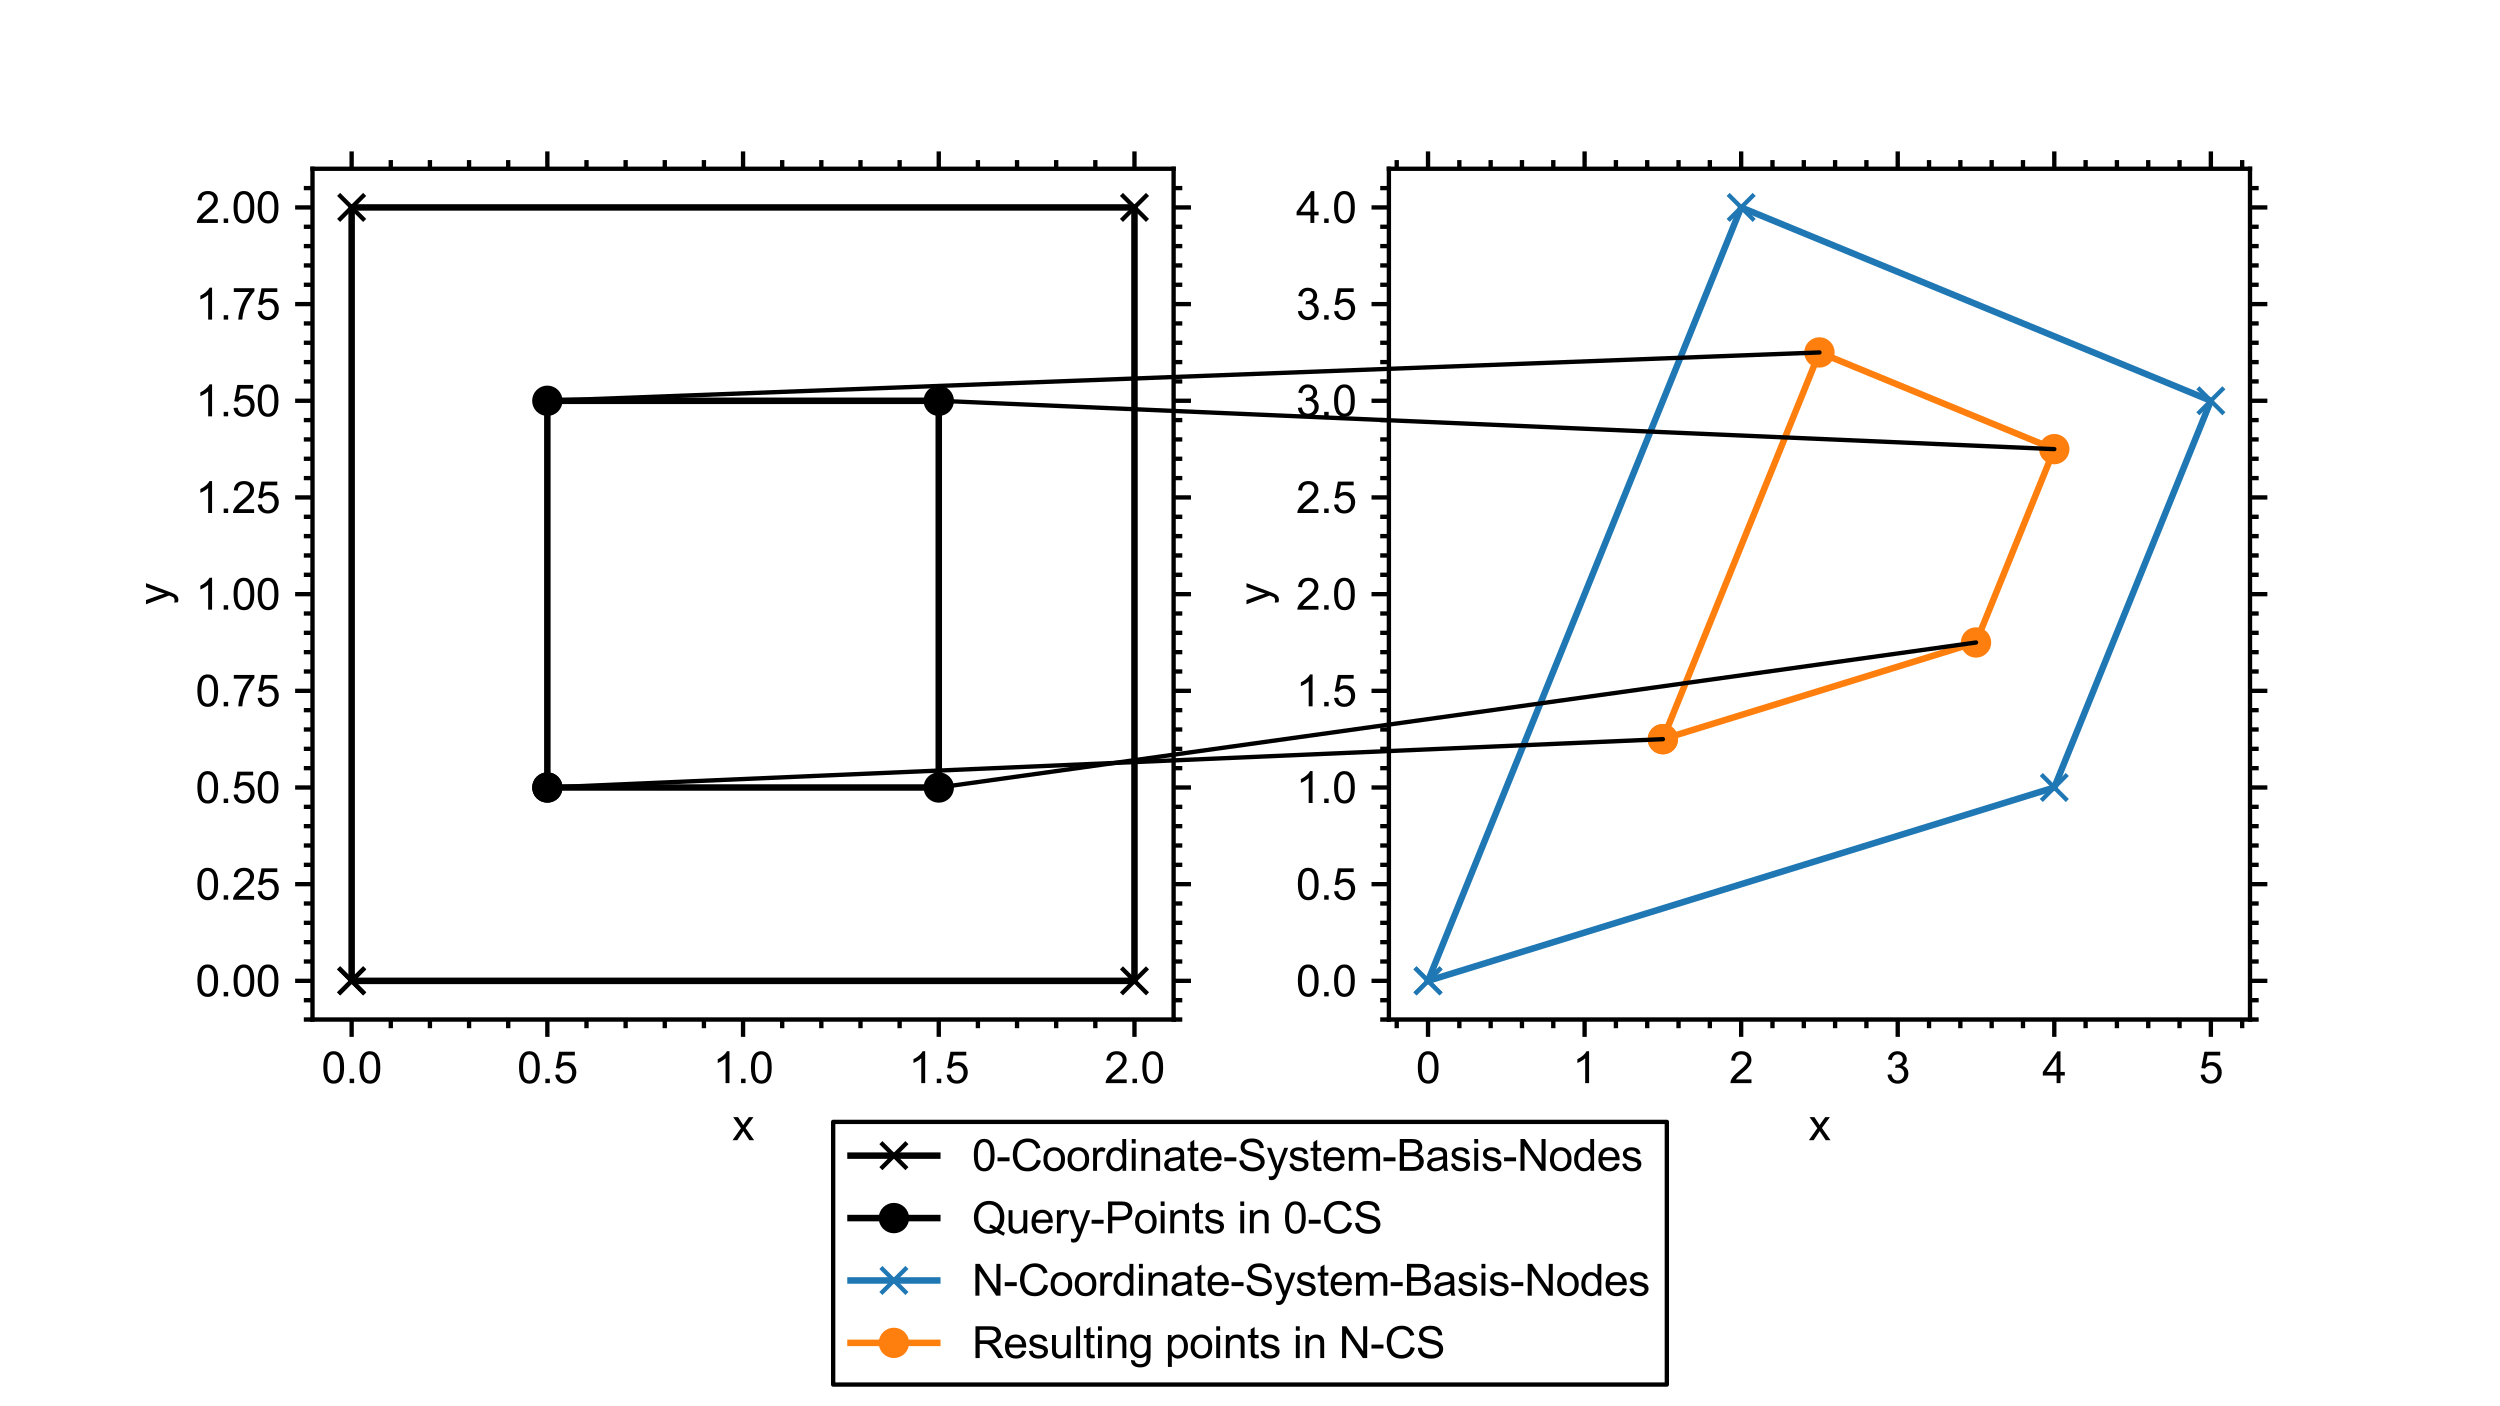 <?xml version="1.0" encoding="utf-8" standalone="no"?>
<!DOCTYPE svg PUBLIC "-//W3C//DTD SVG 1.1//EN"
  "http://www.w3.org/Graphics/SVG/1.1/DTD/svg11.dtd">
<svg height="324pt" version="1.1" viewBox="0 0 576 324" width="576pt" xmlns="http://www.w3.org/2000/svg" xmlns:xlink="http://www.w3.org/1999/xlink">
 <defs>
  <style type="text/css">*{stroke-linecap:butt;stroke-linejoin:round;}</style>
 </defs>
 <g id="figure_1">
  <g id="patch_1">
   <path d="M 0 324 
L 576 324 
L 576 0 
L 0 0 
z
" style="fill:#ffffff;"/>
  </g>
  <g id="axes_1">
   <g id="patch_2">
    <path d="M 72 234.9 
L 270.4 234.9 
L 270.4 38.88 
L 72 38.88 
z
" style="fill:#ffffff;"/>
   </g>
   <g id="matplotlib.axis_1">
    <g id="xtick_1">
     <g id="line2d_1">
      <defs>
       <path d="M 0 0 
L 0 4 
" id="m61ad2b2bac" style="stroke:#000000;"/>
      </defs>
      <g>
       <use style="stroke:#000000;" x="81.018" xlink:href="#m61ad2b2bac" y="234.9"/>
      </g>
     </g>
     <g id="line2d_2">
      <defs>
       <path d="M 0 0 
L 0 -4 
" id="m84f5347e35" style="stroke:#000000;"/>
      </defs>
      <g>
       <use style="stroke:#000000;" x="81.018" xlink:href="#m84f5347e35" y="38.88"/>
      </g>
     </g>
     <g id="text_1">
      <!-- 0.0 -->
      <g transform="translate(74.071 249.555)scale(0.1 -0.1)">
       <defs>
        <path d="M 266 2259 
Q 266 3072 433 3567 
Q 600 4063 929 4331 
Q 1259 4600 1759 4600 
Q 2128 4600 2406 4451 
Q 2684 4303 2865 4023 
Q 3047 3744 3150 3342 
Q 3253 2941 3253 2259 
Q 3253 1453 3087 958 
Q 2922 463 2592 192 
Q 2263 -78 1759 -78 
Q 1097 -78 719 397 
Q 266 969 266 2259 
z
M 844 2259 
Q 844 1131 1108 757 
Q 1372 384 1759 384 
Q 2147 384 2411 759 
Q 2675 1134 2675 2259 
Q 2675 3391 2411 3762 
Q 2147 4134 1753 4134 
Q 1366 4134 1134 3806 
Q 844 3388 844 2259 
z
" id="ArialMT-30" transform="scale(0.016)"/>
        <path d="M 581 0 
L 581 641 
L 1222 641 
L 1222 0 
L 581 0 
z
" id="ArialMT-2e" transform="scale(0.016)"/>
       </defs>
       <use xlink:href="#ArialMT-30"/>
       <use x="55.615" xlink:href="#ArialMT-2e"/>
       <use x="83.398" xlink:href="#ArialMT-30"/>
      </g>
     </g>
    </g>
    <g id="xtick_2">
     <g id="line2d_3">
      <g>
       <use style="stroke:#000000;" x="126.109" xlink:href="#m61ad2b2bac" y="234.9"/>
      </g>
     </g>
     <g id="line2d_4">
      <g>
       <use style="stroke:#000000;" x="126.109" xlink:href="#m84f5347e35" y="38.88"/>
      </g>
     </g>
     <g id="text_2">
      <!-- 0.5 -->
      <g transform="translate(119.162 249.555)scale(0.1 -0.1)">
       <defs>
        <path d="M 266 1200 
L 856 1250 
Q 922 819 1161 601 
Q 1400 384 1738 384 
Q 2144 384 2425 690 
Q 2706 997 2706 1503 
Q 2706 1984 2436 2262 
Q 2166 2541 1728 2541 
Q 1456 2541 1237 2417 
Q 1019 2294 894 2097 
L 366 2166 
L 809 4519 
L 3088 4519 
L 3088 3981 
L 1259 3981 
L 1013 2750 
Q 1425 3038 1878 3038 
Q 2478 3038 2890 2622 
Q 3303 2206 3303 1553 
Q 3303 931 2941 478 
Q 2500 -78 1738 -78 
Q 1113 -78 717 272 
Q 322 622 266 1200 
z
" id="ArialMT-35" transform="scale(0.016)"/>
       </defs>
       <use xlink:href="#ArialMT-30"/>
       <use x="55.615" xlink:href="#ArialMT-2e"/>
       <use x="83.398" xlink:href="#ArialMT-35"/>
      </g>
     </g>
    </g>
    <g id="xtick_3">
     <g id="line2d_5">
      <g>
       <use style="stroke:#000000;" x="171.2" xlink:href="#m61ad2b2bac" y="234.9"/>
      </g>
     </g>
     <g id="line2d_6">
      <g>
       <use style="stroke:#000000;" x="171.2" xlink:href="#m84f5347e35" y="38.88"/>
      </g>
     </g>
     <g id="text_3">
      <!-- 1.0 -->
      <g transform="translate(164.253 249.555)scale(0.1 -0.1)">
       <defs>
        <path d="M 2384 0 
L 1822 0 
L 1822 3584 
Q 1619 3391 1289 3197 
Q 959 3003 697 2906 
L 697 3450 
Q 1169 3672 1522 3987 
Q 1875 4303 2022 4600 
L 2384 4600 
L 2384 0 
z
" id="ArialMT-31" transform="scale(0.016)"/>
       </defs>
       <use xlink:href="#ArialMT-31"/>
       <use x="55.615" xlink:href="#ArialMT-2e"/>
       <use x="83.398" xlink:href="#ArialMT-30"/>
      </g>
     </g>
    </g>
    <g id="xtick_4">
     <g id="line2d_7">
      <g>
       <use style="stroke:#000000;" x="216.291" xlink:href="#m61ad2b2bac" y="234.9"/>
      </g>
     </g>
     <g id="line2d_8">
      <g>
       <use style="stroke:#000000;" x="216.291" xlink:href="#m84f5347e35" y="38.88"/>
      </g>
     </g>
     <g id="text_4">
      <!-- 1.5 -->
      <g transform="translate(209.344 249.555)scale(0.1 -0.1)">
       <use xlink:href="#ArialMT-31"/>
       <use x="55.615" xlink:href="#ArialMT-2e"/>
       <use x="83.398" xlink:href="#ArialMT-35"/>
      </g>
     </g>
    </g>
    <g id="xtick_5">
     <g id="line2d_9">
      <g>
       <use style="stroke:#000000;" x="261.382" xlink:href="#m61ad2b2bac" y="234.9"/>
      </g>
     </g>
     <g id="line2d_10">
      <g>
       <use style="stroke:#000000;" x="261.382" xlink:href="#m84f5347e35" y="38.88"/>
      </g>
     </g>
     <g id="text_5">
      <!-- 2.0 -->
      <g transform="translate(254.435 249.555)scale(0.1 -0.1)">
       <defs>
        <path d="M 3222 541 
L 3222 0 
L 194 0 
Q 188 203 259 391 
Q 375 700 629 1000 
Q 884 1300 1366 1694 
Q 2113 2306 2375 2664 
Q 2638 3022 2638 3341 
Q 2638 3675 2398 3904 
Q 2159 4134 1775 4134 
Q 1369 4134 1125 3890 
Q 881 3647 878 3216 
L 300 3275 
Q 359 3922 746 4261 
Q 1134 4600 1788 4600 
Q 2447 4600 2831 4234 
Q 3216 3869 3216 3328 
Q 3216 3053 3103 2787 
Q 2991 2522 2730 2228 
Q 2469 1934 1863 1422 
Q 1356 997 1212 845 
Q 1069 694 975 541 
L 3222 541 
z
" id="ArialMT-32" transform="scale(0.016)"/>
       </defs>
       <use xlink:href="#ArialMT-32"/>
       <use x="55.615" xlink:href="#ArialMT-2e"/>
       <use x="83.398" xlink:href="#ArialMT-30"/>
      </g>
     </g>
    </g>
    <g id="xtick_6">
     <g id="line2d_11">
      <defs>
       <path d="M 0 0 
L 0 2 
" id="mcf9b1ff57d" style="stroke:#000000;"/>
      </defs>
      <g>
       <use style="stroke:#000000;" x="90.036" xlink:href="#mcf9b1ff57d" y="234.9"/>
      </g>
     </g>
     <g id="line2d_12">
      <defs>
       <path d="M 0 0 
L 0 -2 
" id="mc68b09041a" style="stroke:#000000;"/>
      </defs>
      <g>
       <use style="stroke:#000000;" x="90.036" xlink:href="#mc68b09041a" y="38.88"/>
      </g>
     </g>
    </g>
    <g id="xtick_7">
     <g id="line2d_13">
      <g>
       <use style="stroke:#000000;" x="99.055" xlink:href="#mcf9b1ff57d" y="234.9"/>
      </g>
     </g>
     <g id="line2d_14">
      <g>
       <use style="stroke:#000000;" x="99.055" xlink:href="#mc68b09041a" y="38.88"/>
      </g>
     </g>
    </g>
    <g id="xtick_8">
     <g id="line2d_15">
      <g>
       <use style="stroke:#000000;" x="108.073" xlink:href="#mcf9b1ff57d" y="234.9"/>
      </g>
     </g>
     <g id="line2d_16">
      <g>
       <use style="stroke:#000000;" x="108.073" xlink:href="#mc68b09041a" y="38.88"/>
      </g>
     </g>
    </g>
    <g id="xtick_9">
     <g id="line2d_17">
      <g>
       <use style="stroke:#000000;" x="117.091" xlink:href="#mcf9b1ff57d" y="234.9"/>
      </g>
     </g>
     <g id="line2d_18">
      <g>
       <use style="stroke:#000000;" x="117.091" xlink:href="#mc68b09041a" y="38.88"/>
      </g>
     </g>
    </g>
    <g id="xtick_10">
     <g id="line2d_19">
      <g>
       <use style="stroke:#000000;" x="135.127" xlink:href="#mcf9b1ff57d" y="234.9"/>
      </g>
     </g>
     <g id="line2d_20">
      <g>
       <use style="stroke:#000000;" x="135.127" xlink:href="#mc68b09041a" y="38.88"/>
      </g>
     </g>
    </g>
    <g id="xtick_11">
     <g id="line2d_21">
      <g>
       <use style="stroke:#000000;" x="144.145" xlink:href="#mcf9b1ff57d" y="234.9"/>
      </g>
     </g>
     <g id="line2d_22">
      <g>
       <use style="stroke:#000000;" x="144.145" xlink:href="#mc68b09041a" y="38.88"/>
      </g>
     </g>
    </g>
    <g id="xtick_12">
     <g id="line2d_23">
      <g>
       <use style="stroke:#000000;" x="153.164" xlink:href="#mcf9b1ff57d" y="234.9"/>
      </g>
     </g>
     <g id="line2d_24">
      <g>
       <use style="stroke:#000000;" x="153.164" xlink:href="#mc68b09041a" y="38.88"/>
      </g>
     </g>
    </g>
    <g id="xtick_13">
     <g id="line2d_25">
      <g>
       <use style="stroke:#000000;" x="162.182" xlink:href="#mcf9b1ff57d" y="234.9"/>
      </g>
     </g>
     <g id="line2d_26">
      <g>
       <use style="stroke:#000000;" x="162.182" xlink:href="#mc68b09041a" y="38.88"/>
      </g>
     </g>
    </g>
    <g id="xtick_14">
     <g id="line2d_27">
      <g>
       <use style="stroke:#000000;" x="180.218" xlink:href="#mcf9b1ff57d" y="234.9"/>
      </g>
     </g>
     <g id="line2d_28">
      <g>
       <use style="stroke:#000000;" x="180.218" xlink:href="#mc68b09041a" y="38.88"/>
      </g>
     </g>
    </g>
    <g id="xtick_15">
     <g id="line2d_29">
      <g>
       <use style="stroke:#000000;" x="189.236" xlink:href="#mcf9b1ff57d" y="234.9"/>
      </g>
     </g>
     <g id="line2d_30">
      <g>
       <use style="stroke:#000000;" x="189.236" xlink:href="#mc68b09041a" y="38.88"/>
      </g>
     </g>
    </g>
    <g id="xtick_16">
     <g id="line2d_31">
      <g>
       <use style="stroke:#000000;" x="198.255" xlink:href="#mcf9b1ff57d" y="234.9"/>
      </g>
     </g>
     <g id="line2d_32">
      <g>
       <use style="stroke:#000000;" x="198.255" xlink:href="#mc68b09041a" y="38.88"/>
      </g>
     </g>
    </g>
    <g id="xtick_17">
     <g id="line2d_33">
      <g>
       <use style="stroke:#000000;" x="207.273" xlink:href="#mcf9b1ff57d" y="234.9"/>
      </g>
     </g>
     <g id="line2d_34">
      <g>
       <use style="stroke:#000000;" x="207.273" xlink:href="#mc68b09041a" y="38.88"/>
      </g>
     </g>
    </g>
    <g id="xtick_18">
     <g id="line2d_35">
      <g>
       <use style="stroke:#000000;" x="225.309" xlink:href="#mcf9b1ff57d" y="234.9"/>
      </g>
     </g>
     <g id="line2d_36">
      <g>
       <use style="stroke:#000000;" x="225.309" xlink:href="#mc68b09041a" y="38.88"/>
      </g>
     </g>
    </g>
    <g id="xtick_19">
     <g id="line2d_37">
      <g>
       <use style="stroke:#000000;" x="234.327" xlink:href="#mcf9b1ff57d" y="234.9"/>
      </g>
     </g>
     <g id="line2d_38">
      <g>
       <use style="stroke:#000000;" x="234.327" xlink:href="#mc68b09041a" y="38.88"/>
      </g>
     </g>
    </g>
    <g id="xtick_20">
     <g id="line2d_39">
      <g>
       <use style="stroke:#000000;" x="243.345" xlink:href="#mcf9b1ff57d" y="234.9"/>
      </g>
     </g>
     <g id="line2d_40">
      <g>
       <use style="stroke:#000000;" x="243.345" xlink:href="#mc68b09041a" y="38.88"/>
      </g>
     </g>
    </g>
    <g id="xtick_21">
     <g id="line2d_41">
      <g>
       <use style="stroke:#000000;" x="252.364" xlink:href="#mcf9b1ff57d" y="234.9"/>
      </g>
     </g>
     <g id="line2d_42">
      <g>
       <use style="stroke:#000000;" x="252.364" xlink:href="#mc68b09041a" y="38.88"/>
      </g>
     </g>
    </g>
    <g id="text_6">
     <!-- x -->
     <g transform="translate(168.701 262.697)scale(0.1 -0.1)">
      <defs>
       <path d="M 47 0 
L 1259 1725 
L 138 3319 
L 841 3319 
L 1350 2541 
Q 1494 2319 1581 2169 
Q 1719 2375 1834 2534 
L 2394 3319 
L 3066 3319 
L 1919 1756 
L 3153 0 
L 2463 0 
L 1781 1031 
L 1600 1309 
L 728 0 
L 47 0 
z
" id="ArialMT-78" transform="scale(0.016)"/>
      </defs>
      <use xlink:href="#ArialMT-78"/>
     </g>
    </g>
   </g>
   <g id="matplotlib.axis_2">
    <g id="ytick_1">
     <g id="line2d_43">
      <defs>
       <path d="M 0 0 
L -4 0 
" id="m48663d8bfd" style="stroke:#000000;"/>
      </defs>
      <g>
       <use style="stroke:#000000;" x="72" xlink:href="#m48663d8bfd" y="225.99"/>
      </g>
     </g>
     <g id="line2d_44">
      <defs>
       <path d="M 0 0 
L 4 0 
" id="mc5ea01e9f9" style="stroke:#000000;"/>
      </defs>
      <g>
       <use style="stroke:#000000;" x="270.4" xlink:href="#mc5ea01e9f9" y="225.99"/>
      </g>
     </g>
     <g id="text_7">
      <!-- 0.00 -->
      <g transform="translate(45.047 229.567)scale(0.1 -0.1)">
       <use xlink:href="#ArialMT-30"/>
       <use x="55.615" xlink:href="#ArialMT-2e"/>
       <use x="83.398" xlink:href="#ArialMT-30"/>
       <use x="139.014" xlink:href="#ArialMT-30"/>
      </g>
     </g>
    </g>
    <g id="ytick_2">
     <g id="line2d_45">
      <g>
       <use style="stroke:#000000;" x="72" xlink:href="#m48663d8bfd" y="203.715"/>
      </g>
     </g>
     <g id="line2d_46">
      <g>
       <use style="stroke:#000000;" x="270.4" xlink:href="#mc5ea01e9f9" y="203.715"/>
      </g>
     </g>
     <g id="text_8">
      <!-- 0.25 -->
      <g transform="translate(45.047 207.292)scale(0.1 -0.1)">
       <use xlink:href="#ArialMT-30"/>
       <use x="55.615" xlink:href="#ArialMT-2e"/>
       <use x="83.398" xlink:href="#ArialMT-32"/>
       <use x="139.014" xlink:href="#ArialMT-35"/>
      </g>
     </g>
    </g>
    <g id="ytick_3">
     <g id="line2d_47">
      <g>
       <use style="stroke:#000000;" x="72" xlink:href="#m48663d8bfd" y="181.44"/>
      </g>
     </g>
     <g id="line2d_48">
      <g>
       <use style="stroke:#000000;" x="270.4" xlink:href="#mc5ea01e9f9" y="181.44"/>
      </g>
     </g>
     <g id="text_9">
      <!-- 0.50 -->
      <g transform="translate(45.047 185.017)scale(0.1 -0.1)">
       <use xlink:href="#ArialMT-30"/>
       <use x="55.615" xlink:href="#ArialMT-2e"/>
       <use x="83.398" xlink:href="#ArialMT-35"/>
       <use x="139.014" xlink:href="#ArialMT-30"/>
      </g>
     </g>
    </g>
    <g id="ytick_4">
     <g id="line2d_49">
      <g>
       <use style="stroke:#000000;" x="72" xlink:href="#m48663d8bfd" y="159.165"/>
      </g>
     </g>
     <g id="line2d_50">
      <g>
       <use style="stroke:#000000;" x="270.4" xlink:href="#mc5ea01e9f9" y="159.165"/>
      </g>
     </g>
     <g id="text_10">
      <!-- 0.75 -->
      <g transform="translate(45.047 162.742)scale(0.1 -0.1)">
       <defs>
        <path d="M 303 3981 
L 303 4522 
L 3269 4522 
L 3269 4084 
Q 2831 3619 2401 2847 
Q 1972 2075 1738 1259 
Q 1569 684 1522 0 
L 944 0 
Q 953 541 1156 1306 
Q 1359 2072 1739 2783 
Q 2119 3494 2547 3981 
L 303 3981 
z
" id="ArialMT-37" transform="scale(0.016)"/>
       </defs>
       <use xlink:href="#ArialMT-30"/>
       <use x="55.615" xlink:href="#ArialMT-2e"/>
       <use x="83.398" xlink:href="#ArialMT-37"/>
       <use x="139.014" xlink:href="#ArialMT-35"/>
      </g>
     </g>
    </g>
    <g id="ytick_5">
     <g id="line2d_51">
      <g>
       <use style="stroke:#000000;" x="72" xlink:href="#m48663d8bfd" y="136.89"/>
      </g>
     </g>
     <g id="line2d_52">
      <g>
       <use style="stroke:#000000;" x="270.4" xlink:href="#mc5ea01e9f9" y="136.89"/>
      </g>
     </g>
     <g id="text_11">
      <!-- 1.00 -->
      <g transform="translate(45.047 140.467)scale(0.1 -0.1)">
       <use xlink:href="#ArialMT-31"/>
       <use x="55.615" xlink:href="#ArialMT-2e"/>
       <use x="83.398" xlink:href="#ArialMT-30"/>
       <use x="139.014" xlink:href="#ArialMT-30"/>
      </g>
     </g>
    </g>
    <g id="ytick_6">
     <g id="line2d_53">
      <g>
       <use style="stroke:#000000;" x="72" xlink:href="#m48663d8bfd" y="114.615"/>
      </g>
     </g>
     <g id="line2d_54">
      <g>
       <use style="stroke:#000000;" x="270.4" xlink:href="#mc5ea01e9f9" y="114.615"/>
      </g>
     </g>
     <g id="text_12">
      <!-- 1.25 -->
      <g transform="translate(45.047 118.192)scale(0.1 -0.1)">
       <use xlink:href="#ArialMT-31"/>
       <use x="55.615" xlink:href="#ArialMT-2e"/>
       <use x="83.398" xlink:href="#ArialMT-32"/>
       <use x="139.014" xlink:href="#ArialMT-35"/>
      </g>
     </g>
    </g>
    <g id="ytick_7">
     <g id="line2d_55">
      <g>
       <use style="stroke:#000000;" x="72" xlink:href="#m48663d8bfd" y="92.34"/>
      </g>
     </g>
     <g id="line2d_56">
      <g>
       <use style="stroke:#000000;" x="270.4" xlink:href="#mc5ea01e9f9" y="92.34"/>
      </g>
     </g>
     <g id="text_13">
      <!-- 1.50 -->
      <g transform="translate(45.047 95.917)scale(0.1 -0.1)">
       <use xlink:href="#ArialMT-31"/>
       <use x="55.615" xlink:href="#ArialMT-2e"/>
       <use x="83.398" xlink:href="#ArialMT-35"/>
       <use x="139.014" xlink:href="#ArialMT-30"/>
      </g>
     </g>
    </g>
    <g id="ytick_8">
     <g id="line2d_57">
      <g>
       <use style="stroke:#000000;" x="72" xlink:href="#m48663d8bfd" y="70.065"/>
      </g>
     </g>
     <g id="line2d_58">
      <g>
       <use style="stroke:#000000;" x="270.4" xlink:href="#mc5ea01e9f9" y="70.065"/>
      </g>
     </g>
     <g id="text_14">
      <!-- 1.75 -->
      <g transform="translate(45.047 73.642)scale(0.1 -0.1)">
       <use xlink:href="#ArialMT-31"/>
       <use x="55.615" xlink:href="#ArialMT-2e"/>
       <use x="83.398" xlink:href="#ArialMT-37"/>
       <use x="139.014" xlink:href="#ArialMT-35"/>
      </g>
     </g>
    </g>
    <g id="ytick_9">
     <g id="line2d_59">
      <g>
       <use style="stroke:#000000;" x="72" xlink:href="#m48663d8bfd" y="47.79"/>
      </g>
     </g>
     <g id="line2d_60">
      <g>
       <use style="stroke:#000000;" x="270.4" xlink:href="#mc5ea01e9f9" y="47.79"/>
      </g>
     </g>
     <g id="text_15">
      <!-- 2.00 -->
      <g transform="translate(45.047 51.367)scale(0.1 -0.1)">
       <use xlink:href="#ArialMT-32"/>
       <use x="55.615" xlink:href="#ArialMT-2e"/>
       <use x="83.398" xlink:href="#ArialMT-30"/>
       <use x="139.014" xlink:href="#ArialMT-30"/>
      </g>
     </g>
    </g>
    <g id="ytick_10">
     <g id="line2d_61">
      <defs>
       <path d="M 0 0 
L -2 0 
" id="m2a201277f6" style="stroke:#000000;"/>
      </defs>
      <g>
       <use style="stroke:#000000;" x="72" xlink:href="#m2a201277f6" y="234.9"/>
      </g>
     </g>
     <g id="line2d_62">
      <defs>
       <path d="M 0 0 
L 2 0 
" id="mcc9b9dcf7c" style="stroke:#000000;"/>
      </defs>
      <g>
       <use style="stroke:#000000;" x="270.4" xlink:href="#mcc9b9dcf7c" y="234.9"/>
      </g>
     </g>
    </g>
    <g id="ytick_11">
     <g id="line2d_63">
      <g>
       <use style="stroke:#000000;" x="72" xlink:href="#m2a201277f6" y="230.445"/>
      </g>
     </g>
     <g id="line2d_64">
      <g>
       <use style="stroke:#000000;" x="270.4" xlink:href="#mcc9b9dcf7c" y="230.445"/>
      </g>
     </g>
    </g>
    <g id="ytick_12">
     <g id="line2d_65">
      <g>
       <use style="stroke:#000000;" x="72" xlink:href="#m2a201277f6" y="221.535"/>
      </g>
     </g>
     <g id="line2d_66">
      <g>
       <use style="stroke:#000000;" x="270.4" xlink:href="#mcc9b9dcf7c" y="221.535"/>
      </g>
     </g>
    </g>
    <g id="ytick_13">
     <g id="line2d_67">
      <g>
       <use style="stroke:#000000;" x="72" xlink:href="#m2a201277f6" y="217.08"/>
      </g>
     </g>
     <g id="line2d_68">
      <g>
       <use style="stroke:#000000;" x="270.4" xlink:href="#mcc9b9dcf7c" y="217.08"/>
      </g>
     </g>
    </g>
    <g id="ytick_14">
     <g id="line2d_69">
      <g>
       <use style="stroke:#000000;" x="72" xlink:href="#m2a201277f6" y="212.625"/>
      </g>
     </g>
     <g id="line2d_70">
      <g>
       <use style="stroke:#000000;" x="270.4" xlink:href="#mcc9b9dcf7c" y="212.625"/>
      </g>
     </g>
    </g>
    <g id="ytick_15">
     <g id="line2d_71">
      <g>
       <use style="stroke:#000000;" x="72" xlink:href="#m2a201277f6" y="208.17"/>
      </g>
     </g>
     <g id="line2d_72">
      <g>
       <use style="stroke:#000000;" x="270.4" xlink:href="#mcc9b9dcf7c" y="208.17"/>
      </g>
     </g>
    </g>
    <g id="ytick_16">
     <g id="line2d_73">
      <g>
       <use style="stroke:#000000;" x="72" xlink:href="#m2a201277f6" y="199.26"/>
      </g>
     </g>
     <g id="line2d_74">
      <g>
       <use style="stroke:#000000;" x="270.4" xlink:href="#mcc9b9dcf7c" y="199.26"/>
      </g>
     </g>
    </g>
    <g id="ytick_17">
     <g id="line2d_75">
      <g>
       <use style="stroke:#000000;" x="72" xlink:href="#m2a201277f6" y="194.805"/>
      </g>
     </g>
     <g id="line2d_76">
      <g>
       <use style="stroke:#000000;" x="270.4" xlink:href="#mcc9b9dcf7c" y="194.805"/>
      </g>
     </g>
    </g>
    <g id="ytick_18">
     <g id="line2d_77">
      <g>
       <use style="stroke:#000000;" x="72" xlink:href="#m2a201277f6" y="190.35"/>
      </g>
     </g>
     <g id="line2d_78">
      <g>
       <use style="stroke:#000000;" x="270.4" xlink:href="#mcc9b9dcf7c" y="190.35"/>
      </g>
     </g>
    </g>
    <g id="ytick_19">
     <g id="line2d_79">
      <g>
       <use style="stroke:#000000;" x="72" xlink:href="#m2a201277f6" y="185.895"/>
      </g>
     </g>
     <g id="line2d_80">
      <g>
       <use style="stroke:#000000;" x="270.4" xlink:href="#mcc9b9dcf7c" y="185.895"/>
      </g>
     </g>
    </g>
    <g id="ytick_20">
     <g id="line2d_81">
      <g>
       <use style="stroke:#000000;" x="72" xlink:href="#m2a201277f6" y="176.985"/>
      </g>
     </g>
     <g id="line2d_82">
      <g>
       <use style="stroke:#000000;" x="270.4" xlink:href="#mcc9b9dcf7c" y="176.985"/>
      </g>
     </g>
    </g>
    <g id="ytick_21">
     <g id="line2d_83">
      <g>
       <use style="stroke:#000000;" x="72" xlink:href="#m2a201277f6" y="172.53"/>
      </g>
     </g>
     <g id="line2d_84">
      <g>
       <use style="stroke:#000000;" x="270.4" xlink:href="#mcc9b9dcf7c" y="172.53"/>
      </g>
     </g>
    </g>
    <g id="ytick_22">
     <g id="line2d_85">
      <g>
       <use style="stroke:#000000;" x="72" xlink:href="#m2a201277f6" y="168.075"/>
      </g>
     </g>
     <g id="line2d_86">
      <g>
       <use style="stroke:#000000;" x="270.4" xlink:href="#mcc9b9dcf7c" y="168.075"/>
      </g>
     </g>
    </g>
    <g id="ytick_23">
     <g id="line2d_87">
      <g>
       <use style="stroke:#000000;" x="72" xlink:href="#m2a201277f6" y="163.62"/>
      </g>
     </g>
     <g id="line2d_88">
      <g>
       <use style="stroke:#000000;" x="270.4" xlink:href="#mcc9b9dcf7c" y="163.62"/>
      </g>
     </g>
    </g>
    <g id="ytick_24">
     <g id="line2d_89">
      <g>
       <use style="stroke:#000000;" x="72" xlink:href="#m2a201277f6" y="154.71"/>
      </g>
     </g>
     <g id="line2d_90">
      <g>
       <use style="stroke:#000000;" x="270.4" xlink:href="#mcc9b9dcf7c" y="154.71"/>
      </g>
     </g>
    </g>
    <g id="ytick_25">
     <g id="line2d_91">
      <g>
       <use style="stroke:#000000;" x="72" xlink:href="#m2a201277f6" y="150.255"/>
      </g>
     </g>
     <g id="line2d_92">
      <g>
       <use style="stroke:#000000;" x="270.4" xlink:href="#mcc9b9dcf7c" y="150.255"/>
      </g>
     </g>
    </g>
    <g id="ytick_26">
     <g id="line2d_93">
      <g>
       <use style="stroke:#000000;" x="72" xlink:href="#m2a201277f6" y="145.8"/>
      </g>
     </g>
     <g id="line2d_94">
      <g>
       <use style="stroke:#000000;" x="270.4" xlink:href="#mcc9b9dcf7c" y="145.8"/>
      </g>
     </g>
    </g>
    <g id="ytick_27">
     <g id="line2d_95">
      <g>
       <use style="stroke:#000000;" x="72" xlink:href="#m2a201277f6" y="141.345"/>
      </g>
     </g>
     <g id="line2d_96">
      <g>
       <use style="stroke:#000000;" x="270.4" xlink:href="#mcc9b9dcf7c" y="141.345"/>
      </g>
     </g>
    </g>
    <g id="ytick_28">
     <g id="line2d_97">
      <g>
       <use style="stroke:#000000;" x="72" xlink:href="#m2a201277f6" y="132.435"/>
      </g>
     </g>
     <g id="line2d_98">
      <g>
       <use style="stroke:#000000;" x="270.4" xlink:href="#mcc9b9dcf7c" y="132.435"/>
      </g>
     </g>
    </g>
    <g id="ytick_29">
     <g id="line2d_99">
      <g>
       <use style="stroke:#000000;" x="72" xlink:href="#m2a201277f6" y="127.98"/>
      </g>
     </g>
     <g id="line2d_100">
      <g>
       <use style="stroke:#000000;" x="270.4" xlink:href="#mcc9b9dcf7c" y="127.98"/>
      </g>
     </g>
    </g>
    <g id="ytick_30">
     <g id="line2d_101">
      <g>
       <use style="stroke:#000000;" x="72" xlink:href="#m2a201277f6" y="123.525"/>
      </g>
     </g>
     <g id="line2d_102">
      <g>
       <use style="stroke:#000000;" x="270.4" xlink:href="#mcc9b9dcf7c" y="123.525"/>
      </g>
     </g>
    </g>
    <g id="ytick_31">
     <g id="line2d_103">
      <g>
       <use style="stroke:#000000;" x="72" xlink:href="#m2a201277f6" y="119.07"/>
      </g>
     </g>
     <g id="line2d_104">
      <g>
       <use style="stroke:#000000;" x="270.4" xlink:href="#mcc9b9dcf7c" y="119.07"/>
      </g>
     </g>
    </g>
    <g id="ytick_32">
     <g id="line2d_105">
      <g>
       <use style="stroke:#000000;" x="72" xlink:href="#m2a201277f6" y="110.16"/>
      </g>
     </g>
     <g id="line2d_106">
      <g>
       <use style="stroke:#000000;" x="270.4" xlink:href="#mcc9b9dcf7c" y="110.16"/>
      </g>
     </g>
    </g>
    <g id="ytick_33">
     <g id="line2d_107">
      <g>
       <use style="stroke:#000000;" x="72" xlink:href="#m2a201277f6" y="105.705"/>
      </g>
     </g>
     <g id="line2d_108">
      <g>
       <use style="stroke:#000000;" x="270.4" xlink:href="#mcc9b9dcf7c" y="105.705"/>
      </g>
     </g>
    </g>
    <g id="ytick_34">
     <g id="line2d_109">
      <g>
       <use style="stroke:#000000;" x="72" xlink:href="#m2a201277f6" y="101.25"/>
      </g>
     </g>
     <g id="line2d_110">
      <g>
       <use style="stroke:#000000;" x="270.4" xlink:href="#mcc9b9dcf7c" y="101.25"/>
      </g>
     </g>
    </g>
    <g id="ytick_35">
     <g id="line2d_111">
      <g>
       <use style="stroke:#000000;" x="72" xlink:href="#m2a201277f6" y="96.795"/>
      </g>
     </g>
     <g id="line2d_112">
      <g>
       <use style="stroke:#000000;" x="270.4" xlink:href="#mcc9b9dcf7c" y="96.795"/>
      </g>
     </g>
    </g>
    <g id="ytick_36">
     <g id="line2d_113">
      <g>
       <use style="stroke:#000000;" x="72" xlink:href="#m2a201277f6" y="87.885"/>
      </g>
     </g>
     <g id="line2d_114">
      <g>
       <use style="stroke:#000000;" x="270.4" xlink:href="#mcc9b9dcf7c" y="87.885"/>
      </g>
     </g>
    </g>
    <g id="ytick_37">
     <g id="line2d_115">
      <g>
       <use style="stroke:#000000;" x="72" xlink:href="#m2a201277f6" y="83.43"/>
      </g>
     </g>
     <g id="line2d_116">
      <g>
       <use style="stroke:#000000;" x="270.4" xlink:href="#mcc9b9dcf7c" y="83.43"/>
      </g>
     </g>
    </g>
    <g id="ytick_38">
     <g id="line2d_117">
      <g>
       <use style="stroke:#000000;" x="72" xlink:href="#m2a201277f6" y="78.975"/>
      </g>
     </g>
     <g id="line2d_118">
      <g>
       <use style="stroke:#000000;" x="270.4" xlink:href="#mcc9b9dcf7c" y="78.975"/>
      </g>
     </g>
    </g>
    <g id="ytick_39">
     <g id="line2d_119">
      <g>
       <use style="stroke:#000000;" x="72" xlink:href="#m2a201277f6" y="74.52"/>
      </g>
     </g>
     <g id="line2d_120">
      <g>
       <use style="stroke:#000000;" x="270.4" xlink:href="#mcc9b9dcf7c" y="74.52"/>
      </g>
     </g>
    </g>
    <g id="ytick_40">
     <g id="line2d_121">
      <g>
       <use style="stroke:#000000;" x="72" xlink:href="#m2a201277f6" y="65.61"/>
      </g>
     </g>
     <g id="line2d_122">
      <g>
       <use style="stroke:#000000;" x="270.4" xlink:href="#mcc9b9dcf7c" y="65.61"/>
      </g>
     </g>
    </g>
    <g id="ytick_41">
     <g id="line2d_123">
      <g>
       <use style="stroke:#000000;" x="72" xlink:href="#m2a201277f6" y="61.155"/>
      </g>
     </g>
     <g id="line2d_124">
      <g>
       <use style="stroke:#000000;" x="270.4" xlink:href="#mcc9b9dcf7c" y="61.155"/>
      </g>
     </g>
    </g>
    <g id="ytick_42">
     <g id="line2d_125">
      <g>
       <use style="stroke:#000000;" x="72" xlink:href="#m2a201277f6" y="56.7"/>
      </g>
     </g>
     <g id="line2d_126">
      <g>
       <use style="stroke:#000000;" x="270.4" xlink:href="#mcc9b9dcf7c" y="56.7"/>
      </g>
     </g>
    </g>
    <g id="ytick_43">
     <g id="line2d_127">
      <g>
       <use style="stroke:#000000;" x="72" xlink:href="#m2a201277f6" y="52.245"/>
      </g>
     </g>
     <g id="line2d_128">
      <g>
       <use style="stroke:#000000;" x="270.4" xlink:href="#mcc9b9dcf7c" y="52.245"/>
      </g>
     </g>
    </g>
    <g id="ytick_44">
     <g id="line2d_129">
      <g>
       <use style="stroke:#000000;" x="72" xlink:href="#m2a201277f6" y="43.335"/>
      </g>
     </g>
     <g id="line2d_130">
      <g>
       <use style="stroke:#000000;" x="270.4" xlink:href="#mcc9b9dcf7c" y="43.335"/>
      </g>
     </g>
    </g>
    <g id="text_16">
     <!-- y -->
     <g transform="translate(38.943 139.389)rotate(-90)scale(0.1 -0.1)">
      <defs>
       <path d="M 397 -1278 
L 334 -750 
Q 519 -800 656 -800 
Q 844 -800 956 -737 
Q 1069 -675 1141 -563 
Q 1194 -478 1313 -144 
Q 1328 -97 1363 -6 
L 103 3319 
L 709 3319 
L 1400 1397 
Q 1534 1031 1641 628 
Q 1738 1016 1872 1384 
L 2581 3319 
L 3144 3319 
L 1881 -56 
Q 1678 -603 1566 -809 
Q 1416 -1088 1222 -1217 
Q 1028 -1347 759 -1347 
Q 597 -1347 397 -1278 
z
" id="ArialMT-79" transform="scale(0.016)"/>
      </defs>
      <use xlink:href="#ArialMT-79"/>
     </g>
    </g>
   </g>
   <g id="line2d_131">
    <path clip-path="url(#p707a476e8e)" d="M 81.018 225.99 
L 261.382 225.99 
L 261.382 47.79 
L 81.018 47.79 
L 81.018 225.99 
" style="fill:none;stroke:#000000;stroke-linecap:square;stroke-width:1.5;"/>
    <defs>
     <path d="M -3 3 
L 3 -3 
M -3 -3 
L 3 3 
" id="me2822e84c4" style="stroke:#000000;"/>
    </defs>
    <g clip-path="url(#p707a476e8e)">
     <use style="stroke:#000000;" x="81.018" xlink:href="#me2822e84c4" y="225.99"/>
     <use style="stroke:#000000;" x="261.382" xlink:href="#me2822e84c4" y="225.99"/>
     <use style="stroke:#000000;" x="261.382" xlink:href="#me2822e84c4" y="47.79"/>
     <use style="stroke:#000000;" x="81.018" xlink:href="#me2822e84c4" y="47.79"/>
     <use style="stroke:#000000;" x="81.018" xlink:href="#me2822e84c4" y="225.99"/>
    </g>
   </g>
   <g id="line2d_132">
    <path clip-path="url(#p707a476e8e)" d="M 126.109 181.44 
L 216.291 181.44 
L 216.291 92.34 
L 126.109 92.34 
L 126.109 181.44 
" style="fill:none;stroke:#000000;stroke-linecap:square;stroke-width:1.5;"/>
    <defs>
     <path d="M 0 3 
C 0.796 3 1.559 2.684 2.121 2.121 
C 2.684 1.559 3 0.796 3 0 
C 3 -0.796 2.684 -1.559 2.121 -2.121 
C 1.559 -2.684 0.796 -3 0 -3 
C -0.796 -3 -1.559 -2.684 -2.121 -2.121 
C -2.684 -1.559 -3 -0.796 -3 0 
C -3 0.796 -2.684 1.559 -2.121 2.121 
C -1.559 2.684 -0.796 3 0 3 
z
" id="m5350acbfaa" style="stroke:#000000;"/>
    </defs>
    <g clip-path="url(#p707a476e8e)">
     <use style="stroke:#000000;" x="126.109" xlink:href="#m5350acbfaa" y="181.44"/>
     <use style="stroke:#000000;" x="216.291" xlink:href="#m5350acbfaa" y="181.44"/>
     <use style="stroke:#000000;" x="216.291" xlink:href="#m5350acbfaa" y="92.34"/>
     <use style="stroke:#000000;" x="126.109" xlink:href="#m5350acbfaa" y="92.34"/>
     <use style="stroke:#000000;" x="126.109" xlink:href="#m5350acbfaa" y="181.44"/>
    </g>
   </g>
   <g id="patch_3">
    <path d="M 72 234.9 
L 72 38.88 
" style="fill:none;stroke:#000000;stroke-linecap:square;stroke-linejoin:miter;"/>
   </g>
   <g id="patch_4">
    <path d="M 270.4 234.9 
L 270.4 38.88 
" style="fill:none;stroke:#000000;stroke-linecap:square;stroke-linejoin:miter;"/>
   </g>
   <g id="patch_5">
    <path d="M 72 234.9 
L 270.4 234.9 
" style="fill:none;stroke:#000000;stroke-linecap:square;stroke-linejoin:miter;"/>
   </g>
   <g id="patch_6">
    <path d="M 72 38.88 
L 270.4 38.88 
" style="fill:none;stroke:#000000;stroke-linecap:square;stroke-linejoin:miter;"/>
   </g>
  </g>
  <g id="axes_2">
   <g id="patch_7">
    <path d="M 320 234.9 
L 518.4 234.9 
L 518.4 38.88 
L 320 38.88 
z
" style="fill:#ffffff;"/>
   </g>
   <g id="matplotlib.axis_3">
    <g id="xtick_22">
     <g id="line2d_133">
      <g>
       <use style="stroke:#000000;" x="329.018" xlink:href="#m61ad2b2bac" y="234.9"/>
      </g>
     </g>
     <g id="line2d_134">
      <g>
       <use style="stroke:#000000;" x="329.018" xlink:href="#m84f5347e35" y="38.88"/>
      </g>
     </g>
     <g id="text_17">
      <!-- 0 -->
      <g transform="translate(326.239 249.555)scale(0.1 -0.1)">
       <use xlink:href="#ArialMT-30"/>
      </g>
     </g>
    </g>
    <g id="xtick_23">
     <g id="line2d_135">
      <g>
       <use style="stroke:#000000;" x="365.091" xlink:href="#m61ad2b2bac" y="234.9"/>
      </g>
     </g>
     <g id="line2d_136">
      <g>
       <use style="stroke:#000000;" x="365.091" xlink:href="#m84f5347e35" y="38.88"/>
      </g>
     </g>
     <g id="text_18">
      <!-- 1 -->
      <g transform="translate(362.312 249.555)scale(0.1 -0.1)">
       <use xlink:href="#ArialMT-31"/>
      </g>
     </g>
    </g>
    <g id="xtick_24">
     <g id="line2d_137">
      <g>
       <use style="stroke:#000000;" x="401.164" xlink:href="#m61ad2b2bac" y="234.9"/>
      </g>
     </g>
     <g id="line2d_138">
      <g>
       <use style="stroke:#000000;" x="401.164" xlink:href="#m84f5347e35" y="38.88"/>
      </g>
     </g>
     <g id="text_19">
      <!-- 2 -->
      <g transform="translate(398.384 249.555)scale(0.1 -0.1)">
       <use xlink:href="#ArialMT-32"/>
      </g>
     </g>
    </g>
    <g id="xtick_25">
     <g id="line2d_139">
      <g>
       <use style="stroke:#000000;" x="437.236" xlink:href="#m61ad2b2bac" y="234.9"/>
      </g>
     </g>
     <g id="line2d_140">
      <g>
       <use style="stroke:#000000;" x="437.236" xlink:href="#m84f5347e35" y="38.88"/>
      </g>
     </g>
     <g id="text_20">
      <!-- 3 -->
      <g transform="translate(434.457 249.555)scale(0.1 -0.1)">
       <defs>
        <path d="M 269 1209 
L 831 1284 
Q 928 806 1161 595 
Q 1394 384 1728 384 
Q 2125 384 2398 659 
Q 2672 934 2672 1341 
Q 2672 1728 2419 1979 
Q 2166 2231 1775 2231 
Q 1616 2231 1378 2169 
L 1441 2663 
Q 1497 2656 1531 2656 
Q 1891 2656 2178 2843 
Q 2466 3031 2466 3422 
Q 2466 3731 2256 3934 
Q 2047 4138 1716 4138 
Q 1388 4138 1169 3931 
Q 950 3725 888 3313 
L 325 3413 
Q 428 3978 793 4289 
Q 1159 4600 1703 4600 
Q 2078 4600 2393 4439 
Q 2709 4278 2876 4000 
Q 3044 3722 3044 3409 
Q 3044 3113 2884 2869 
Q 2725 2625 2413 2481 
Q 2819 2388 3044 2092 
Q 3269 1797 3269 1353 
Q 3269 753 2831 336 
Q 2394 -81 1725 -81 
Q 1122 -81 723 278 
Q 325 638 269 1209 
z
" id="ArialMT-33" transform="scale(0.016)"/>
       </defs>
       <use xlink:href="#ArialMT-33"/>
      </g>
     </g>
    </g>
    <g id="xtick_26">
     <g id="line2d_141">
      <g>
       <use style="stroke:#000000;" x="473.309" xlink:href="#m61ad2b2bac" y="234.9"/>
      </g>
     </g>
     <g id="line2d_142">
      <g>
       <use style="stroke:#000000;" x="473.309" xlink:href="#m84f5347e35" y="38.88"/>
      </g>
     </g>
     <g id="text_21">
      <!-- 4 -->
      <g transform="translate(470.53 249.555)scale(0.1 -0.1)">
       <defs>
        <path d="M 2069 0 
L 2069 1097 
L 81 1097 
L 81 1613 
L 2172 4581 
L 2631 4581 
L 2631 1613 
L 3250 1613 
L 3250 1097 
L 2631 1097 
L 2631 0 
L 2069 0 
z
M 2069 1613 
L 2069 3678 
L 634 1613 
L 2069 1613 
z
" id="ArialMT-34" transform="scale(0.016)"/>
       </defs>
       <use xlink:href="#ArialMT-34"/>
      </g>
     </g>
    </g>
    <g id="xtick_27">
     <g id="line2d_143">
      <g>
       <use style="stroke:#000000;" x="509.382" xlink:href="#m61ad2b2bac" y="234.9"/>
      </g>
     </g>
     <g id="line2d_144">
      <g>
       <use style="stroke:#000000;" x="509.382" xlink:href="#m84f5347e35" y="38.88"/>
      </g>
     </g>
     <g id="text_22">
      <!-- 5 -->
      <g transform="translate(506.602 249.555)scale(0.1 -0.1)">
       <use xlink:href="#ArialMT-35"/>
      </g>
     </g>
    </g>
    <g id="xtick_28">
     <g id="line2d_145">
      <g>
       <use style="stroke:#000000;" x="321.804" xlink:href="#mcf9b1ff57d" y="234.9"/>
      </g>
     </g>
     <g id="line2d_146">
      <g>
       <use style="stroke:#000000;" x="321.804" xlink:href="#mc68b09041a" y="38.88"/>
      </g>
     </g>
    </g>
    <g id="xtick_29">
     <g id="line2d_147">
      <g>
       <use style="stroke:#000000;" x="336.233" xlink:href="#mcf9b1ff57d" y="234.9"/>
      </g>
     </g>
     <g id="line2d_148">
      <g>
       <use style="stroke:#000000;" x="336.233" xlink:href="#mc68b09041a" y="38.88"/>
      </g>
     </g>
    </g>
    <g id="xtick_30">
     <g id="line2d_149">
      <g>
       <use style="stroke:#000000;" x="343.447" xlink:href="#mcf9b1ff57d" y="234.9"/>
      </g>
     </g>
     <g id="line2d_150">
      <g>
       <use style="stroke:#000000;" x="343.447" xlink:href="#mc68b09041a" y="38.88"/>
      </g>
     </g>
    </g>
    <g id="xtick_31">
     <g id="line2d_151">
      <g>
       <use style="stroke:#000000;" x="350.662" xlink:href="#mcf9b1ff57d" y="234.9"/>
      </g>
     </g>
     <g id="line2d_152">
      <g>
       <use style="stroke:#000000;" x="350.662" xlink:href="#mc68b09041a" y="38.88"/>
      </g>
     </g>
    </g>
    <g id="xtick_32">
     <g id="line2d_153">
      <g>
       <use style="stroke:#000000;" x="357.876" xlink:href="#mcf9b1ff57d" y="234.9"/>
      </g>
     </g>
     <g id="line2d_154">
      <g>
       <use style="stroke:#000000;" x="357.876" xlink:href="#mc68b09041a" y="38.88"/>
      </g>
     </g>
    </g>
    <g id="xtick_33">
     <g id="line2d_155">
      <g>
       <use style="stroke:#000000;" x="372.305" xlink:href="#mcf9b1ff57d" y="234.9"/>
      </g>
     </g>
     <g id="line2d_156">
      <g>
       <use style="stroke:#000000;" x="372.305" xlink:href="#mc68b09041a" y="38.88"/>
      </g>
     </g>
    </g>
    <g id="xtick_34">
     <g id="line2d_157">
      <g>
       <use style="stroke:#000000;" x="379.52" xlink:href="#mcf9b1ff57d" y="234.9"/>
      </g>
     </g>
     <g id="line2d_158">
      <g>
       <use style="stroke:#000000;" x="379.52" xlink:href="#mc68b09041a" y="38.88"/>
      </g>
     </g>
    </g>
    <g id="xtick_35">
     <g id="line2d_159">
      <g>
       <use style="stroke:#000000;" x="386.735" xlink:href="#mcf9b1ff57d" y="234.9"/>
      </g>
     </g>
     <g id="line2d_160">
      <g>
       <use style="stroke:#000000;" x="386.735" xlink:href="#mc68b09041a" y="38.88"/>
      </g>
     </g>
    </g>
    <g id="xtick_36">
     <g id="line2d_161">
      <g>
       <use style="stroke:#000000;" x="393.949" xlink:href="#mcf9b1ff57d" y="234.9"/>
      </g>
     </g>
     <g id="line2d_162">
      <g>
       <use style="stroke:#000000;" x="393.949" xlink:href="#mc68b09041a" y="38.88"/>
      </g>
     </g>
    </g>
    <g id="xtick_37">
     <g id="line2d_163">
      <g>
       <use style="stroke:#000000;" x="408.378" xlink:href="#mcf9b1ff57d" y="234.9"/>
      </g>
     </g>
     <g id="line2d_164">
      <g>
       <use style="stroke:#000000;" x="408.378" xlink:href="#mc68b09041a" y="38.88"/>
      </g>
     </g>
    </g>
    <g id="xtick_38">
     <g id="line2d_165">
      <g>
       <use style="stroke:#000000;" x="415.593" xlink:href="#mcf9b1ff57d" y="234.9"/>
      </g>
     </g>
     <g id="line2d_166">
      <g>
       <use style="stroke:#000000;" x="415.593" xlink:href="#mc68b09041a" y="38.88"/>
      </g>
     </g>
    </g>
    <g id="xtick_39">
     <g id="line2d_167">
      <g>
       <use style="stroke:#000000;" x="422.807" xlink:href="#mcf9b1ff57d" y="234.9"/>
      </g>
     </g>
     <g id="line2d_168">
      <g>
       <use style="stroke:#000000;" x="422.807" xlink:href="#mc68b09041a" y="38.88"/>
      </g>
     </g>
    </g>
    <g id="xtick_40">
     <g id="line2d_169">
      <g>
       <use style="stroke:#000000;" x="430.022" xlink:href="#mcf9b1ff57d" y="234.9"/>
      </g>
     </g>
     <g id="line2d_170">
      <g>
       <use style="stroke:#000000;" x="430.022" xlink:href="#mc68b09041a" y="38.88"/>
      </g>
     </g>
    </g>
    <g id="xtick_41">
     <g id="line2d_171">
      <g>
       <use style="stroke:#000000;" x="444.451" xlink:href="#mcf9b1ff57d" y="234.9"/>
      </g>
     </g>
     <g id="line2d_172">
      <g>
       <use style="stroke:#000000;" x="444.451" xlink:href="#mc68b09041a" y="38.88"/>
      </g>
     </g>
    </g>
    <g id="xtick_42">
     <g id="line2d_173">
      <g>
       <use style="stroke:#000000;" x="451.665" xlink:href="#mcf9b1ff57d" y="234.9"/>
      </g>
     </g>
     <g id="line2d_174">
      <g>
       <use style="stroke:#000000;" x="451.665" xlink:href="#mc68b09041a" y="38.88"/>
      </g>
     </g>
    </g>
    <g id="xtick_43">
     <g id="line2d_175">
      <g>
       <use style="stroke:#000000;" x="458.88" xlink:href="#mcf9b1ff57d" y="234.9"/>
      </g>
     </g>
     <g id="line2d_176">
      <g>
       <use style="stroke:#000000;" x="458.88" xlink:href="#mc68b09041a" y="38.88"/>
      </g>
     </g>
    </g>
    <g id="xtick_44">
     <g id="line2d_177">
      <g>
       <use style="stroke:#000000;" x="466.095" xlink:href="#mcf9b1ff57d" y="234.9"/>
      </g>
     </g>
     <g id="line2d_178">
      <g>
       <use style="stroke:#000000;" x="466.095" xlink:href="#mc68b09041a" y="38.88"/>
      </g>
     </g>
    </g>
    <g id="xtick_45">
     <g id="line2d_179">
      <g>
       <use style="stroke:#000000;" x="480.524" xlink:href="#mcf9b1ff57d" y="234.9"/>
      </g>
     </g>
     <g id="line2d_180">
      <g>
       <use style="stroke:#000000;" x="480.524" xlink:href="#mc68b09041a" y="38.88"/>
      </g>
     </g>
    </g>
    <g id="xtick_46">
     <g id="line2d_181">
      <g>
       <use style="stroke:#000000;" x="487.738" xlink:href="#mcf9b1ff57d" y="234.9"/>
      </g>
     </g>
     <g id="line2d_182">
      <g>
       <use style="stroke:#000000;" x="487.738" xlink:href="#mc68b09041a" y="38.88"/>
      </g>
     </g>
    </g>
    <g id="xtick_47">
     <g id="line2d_183">
      <g>
       <use style="stroke:#000000;" x="494.953" xlink:href="#mcf9b1ff57d" y="234.9"/>
      </g>
     </g>
     <g id="line2d_184">
      <g>
       <use style="stroke:#000000;" x="494.953" xlink:href="#mc68b09041a" y="38.88"/>
      </g>
     </g>
    </g>
    <g id="xtick_48">
     <g id="line2d_185">
      <g>
       <use style="stroke:#000000;" x="502.167" xlink:href="#mcf9b1ff57d" y="234.9"/>
      </g>
     </g>
     <g id="line2d_186">
      <g>
       <use style="stroke:#000000;" x="502.167" xlink:href="#mc68b09041a" y="38.88"/>
      </g>
     </g>
    </g>
    <g id="xtick_49">
     <g id="line2d_187">
      <g>
       <use style="stroke:#000000;" x="516.596" xlink:href="#mcf9b1ff57d" y="234.9"/>
      </g>
     </g>
     <g id="line2d_188">
      <g>
       <use style="stroke:#000000;" x="516.596" xlink:href="#mc68b09041a" y="38.88"/>
      </g>
     </g>
    </g>
    <g id="text_23">
     <!-- x -->
     <g transform="translate(416.701 262.697)scale(0.1 -0.1)">
      <use xlink:href="#ArialMT-78"/>
     </g>
    </g>
   </g>
   <g id="matplotlib.axis_4">
    <g id="ytick_45">
     <g id="line2d_189">
      <g>
       <use style="stroke:#000000;" x="320" xlink:href="#m48663d8bfd" y="225.99"/>
      </g>
     </g>
     <g id="line2d_190">
      <g>
       <use style="stroke:#000000;" x="518.4" xlink:href="#mc5ea01e9f9" y="225.99"/>
      </g>
     </g>
     <g id="text_24">
      <!-- 0.0 -->
      <g transform="translate(298.606 229.567)scale(0.1 -0.1)">
       <use xlink:href="#ArialMT-30"/>
       <use x="55.615" xlink:href="#ArialMT-2e"/>
       <use x="83.398" xlink:href="#ArialMT-30"/>
      </g>
     </g>
    </g>
    <g id="ytick_46">
     <g id="line2d_191">
      <g>
       <use style="stroke:#000000;" x="320" xlink:href="#m48663d8bfd" y="203.715"/>
      </g>
     </g>
     <g id="line2d_192">
      <g>
       <use style="stroke:#000000;" x="518.4" xlink:href="#mc5ea01e9f9" y="203.715"/>
      </g>
     </g>
     <g id="text_25">
      <!-- 0.5 -->
      <g transform="translate(298.606 207.292)scale(0.1 -0.1)">
       <use xlink:href="#ArialMT-30"/>
       <use x="55.615" xlink:href="#ArialMT-2e"/>
       <use x="83.398" xlink:href="#ArialMT-35"/>
      </g>
     </g>
    </g>
    <g id="ytick_47">
     <g id="line2d_193">
      <g>
       <use style="stroke:#000000;" x="320" xlink:href="#m48663d8bfd" y="181.44"/>
      </g>
     </g>
     <g id="line2d_194">
      <g>
       <use style="stroke:#000000;" x="518.4" xlink:href="#mc5ea01e9f9" y="181.44"/>
      </g>
     </g>
     <g id="text_26">
      <!-- 1.0 -->
      <g transform="translate(298.606 185.017)scale(0.1 -0.1)">
       <use xlink:href="#ArialMT-31"/>
       <use x="55.615" xlink:href="#ArialMT-2e"/>
       <use x="83.398" xlink:href="#ArialMT-30"/>
      </g>
     </g>
    </g>
    <g id="ytick_48">
     <g id="line2d_195">
      <g>
       <use style="stroke:#000000;" x="320" xlink:href="#m48663d8bfd" y="159.165"/>
      </g>
     </g>
     <g id="line2d_196">
      <g>
       <use style="stroke:#000000;" x="518.4" xlink:href="#mc5ea01e9f9" y="159.165"/>
      </g>
     </g>
     <g id="text_27">
      <!-- 1.5 -->
      <g transform="translate(298.606 162.742)scale(0.1 -0.1)">
       <use xlink:href="#ArialMT-31"/>
       <use x="55.615" xlink:href="#ArialMT-2e"/>
       <use x="83.398" xlink:href="#ArialMT-35"/>
      </g>
     </g>
    </g>
    <g id="ytick_49">
     <g id="line2d_197">
      <g>
       <use style="stroke:#000000;" x="320" xlink:href="#m48663d8bfd" y="136.89"/>
      </g>
     </g>
     <g id="line2d_198">
      <g>
       <use style="stroke:#000000;" x="518.4" xlink:href="#mc5ea01e9f9" y="136.89"/>
      </g>
     </g>
     <g id="text_28">
      <!-- 2.0 -->
      <g transform="translate(298.606 140.467)scale(0.1 -0.1)">
       <use xlink:href="#ArialMT-32"/>
       <use x="55.615" xlink:href="#ArialMT-2e"/>
       <use x="83.398" xlink:href="#ArialMT-30"/>
      </g>
     </g>
    </g>
    <g id="ytick_50">
     <g id="line2d_199">
      <g>
       <use style="stroke:#000000;" x="320" xlink:href="#m48663d8bfd" y="114.615"/>
      </g>
     </g>
     <g id="line2d_200">
      <g>
       <use style="stroke:#000000;" x="518.4" xlink:href="#mc5ea01e9f9" y="114.615"/>
      </g>
     </g>
     <g id="text_29">
      <!-- 2.5 -->
      <g transform="translate(298.606 118.192)scale(0.1 -0.1)">
       <use xlink:href="#ArialMT-32"/>
       <use x="55.615" xlink:href="#ArialMT-2e"/>
       <use x="83.398" xlink:href="#ArialMT-35"/>
      </g>
     </g>
    </g>
    <g id="ytick_51">
     <g id="line2d_201">
      <g>
       <use style="stroke:#000000;" x="320" xlink:href="#m48663d8bfd" y="92.34"/>
      </g>
     </g>
     <g id="line2d_202">
      <g>
       <use style="stroke:#000000;" x="518.4" xlink:href="#mc5ea01e9f9" y="92.34"/>
      </g>
     </g>
     <g id="text_30">
      <!-- 3.0 -->
      <g transform="translate(298.606 95.917)scale(0.1 -0.1)">
       <use xlink:href="#ArialMT-33"/>
       <use x="55.615" xlink:href="#ArialMT-2e"/>
       <use x="83.398" xlink:href="#ArialMT-30"/>
      </g>
     </g>
    </g>
    <g id="ytick_52">
     <g id="line2d_203">
      <g>
       <use style="stroke:#000000;" x="320" xlink:href="#m48663d8bfd" y="70.065"/>
      </g>
     </g>
     <g id="line2d_204">
      <g>
       <use style="stroke:#000000;" x="518.4" xlink:href="#mc5ea01e9f9" y="70.065"/>
      </g>
     </g>
     <g id="text_31">
      <!-- 3.5 -->
      <g transform="translate(298.606 73.642)scale(0.1 -0.1)">
       <use xlink:href="#ArialMT-33"/>
       <use x="55.615" xlink:href="#ArialMT-2e"/>
       <use x="83.398" xlink:href="#ArialMT-35"/>
      </g>
     </g>
    </g>
    <g id="ytick_53">
     <g id="line2d_205">
      <g>
       <use style="stroke:#000000;" x="320" xlink:href="#m48663d8bfd" y="47.79"/>
      </g>
     </g>
     <g id="line2d_206">
      <g>
       <use style="stroke:#000000;" x="518.4" xlink:href="#mc5ea01e9f9" y="47.79"/>
      </g>
     </g>
     <g id="text_32">
      <!-- 4.0 -->
      <g transform="translate(298.606 51.367)scale(0.1 -0.1)">
       <use xlink:href="#ArialMT-34"/>
       <use x="55.615" xlink:href="#ArialMT-2e"/>
       <use x="83.398" xlink:href="#ArialMT-30"/>
      </g>
     </g>
    </g>
    <g id="ytick_54">
     <g id="line2d_207">
      <g>
       <use style="stroke:#000000;" x="320" xlink:href="#m2a201277f6" y="234.9"/>
      </g>
     </g>
     <g id="line2d_208">
      <g>
       <use style="stroke:#000000;" x="518.4" xlink:href="#mcc9b9dcf7c" y="234.9"/>
      </g>
     </g>
    </g>
    <g id="ytick_55">
     <g id="line2d_209">
      <g>
       <use style="stroke:#000000;" x="320" xlink:href="#m2a201277f6" y="230.445"/>
      </g>
     </g>
     <g id="line2d_210">
      <g>
       <use style="stroke:#000000;" x="518.4" xlink:href="#mcc9b9dcf7c" y="230.445"/>
      </g>
     </g>
    </g>
    <g id="ytick_56">
     <g id="line2d_211">
      <g>
       <use style="stroke:#000000;" x="320" xlink:href="#m2a201277f6" y="221.535"/>
      </g>
     </g>
     <g id="line2d_212">
      <g>
       <use style="stroke:#000000;" x="518.4" xlink:href="#mcc9b9dcf7c" y="221.535"/>
      </g>
     </g>
    </g>
    <g id="ytick_57">
     <g id="line2d_213">
      <g>
       <use style="stroke:#000000;" x="320" xlink:href="#m2a201277f6" y="217.08"/>
      </g>
     </g>
     <g id="line2d_214">
      <g>
       <use style="stroke:#000000;" x="518.4" xlink:href="#mcc9b9dcf7c" y="217.08"/>
      </g>
     </g>
    </g>
    <g id="ytick_58">
     <g id="line2d_215">
      <g>
       <use style="stroke:#000000;" x="320" xlink:href="#m2a201277f6" y="212.625"/>
      </g>
     </g>
     <g id="line2d_216">
      <g>
       <use style="stroke:#000000;" x="518.4" xlink:href="#mcc9b9dcf7c" y="212.625"/>
      </g>
     </g>
    </g>
    <g id="ytick_59">
     <g id="line2d_217">
      <g>
       <use style="stroke:#000000;" x="320" xlink:href="#m2a201277f6" y="208.17"/>
      </g>
     </g>
     <g id="line2d_218">
      <g>
       <use style="stroke:#000000;" x="518.4" xlink:href="#mcc9b9dcf7c" y="208.17"/>
      </g>
     </g>
    </g>
    <g id="ytick_60">
     <g id="line2d_219">
      <g>
       <use style="stroke:#000000;" x="320" xlink:href="#m2a201277f6" y="199.26"/>
      </g>
     </g>
     <g id="line2d_220">
      <g>
       <use style="stroke:#000000;" x="518.4" xlink:href="#mcc9b9dcf7c" y="199.26"/>
      </g>
     </g>
    </g>
    <g id="ytick_61">
     <g id="line2d_221">
      <g>
       <use style="stroke:#000000;" x="320" xlink:href="#m2a201277f6" y="194.805"/>
      </g>
     </g>
     <g id="line2d_222">
      <g>
       <use style="stroke:#000000;" x="518.4" xlink:href="#mcc9b9dcf7c" y="194.805"/>
      </g>
     </g>
    </g>
    <g id="ytick_62">
     <g id="line2d_223">
      <g>
       <use style="stroke:#000000;" x="320" xlink:href="#m2a201277f6" y="190.35"/>
      </g>
     </g>
     <g id="line2d_224">
      <g>
       <use style="stroke:#000000;" x="518.4" xlink:href="#mcc9b9dcf7c" y="190.35"/>
      </g>
     </g>
    </g>
    <g id="ytick_63">
     <g id="line2d_225">
      <g>
       <use style="stroke:#000000;" x="320" xlink:href="#m2a201277f6" y="185.895"/>
      </g>
     </g>
     <g id="line2d_226">
      <g>
       <use style="stroke:#000000;" x="518.4" xlink:href="#mcc9b9dcf7c" y="185.895"/>
      </g>
     </g>
    </g>
    <g id="ytick_64">
     <g id="line2d_227">
      <g>
       <use style="stroke:#000000;" x="320" xlink:href="#m2a201277f6" y="176.985"/>
      </g>
     </g>
     <g id="line2d_228">
      <g>
       <use style="stroke:#000000;" x="518.4" xlink:href="#mcc9b9dcf7c" y="176.985"/>
      </g>
     </g>
    </g>
    <g id="ytick_65">
     <g id="line2d_229">
      <g>
       <use style="stroke:#000000;" x="320" xlink:href="#m2a201277f6" y="172.53"/>
      </g>
     </g>
     <g id="line2d_230">
      <g>
       <use style="stroke:#000000;" x="518.4" xlink:href="#mcc9b9dcf7c" y="172.53"/>
      </g>
     </g>
    </g>
    <g id="ytick_66">
     <g id="line2d_231">
      <g>
       <use style="stroke:#000000;" x="320" xlink:href="#m2a201277f6" y="168.075"/>
      </g>
     </g>
     <g id="line2d_232">
      <g>
       <use style="stroke:#000000;" x="518.4" xlink:href="#mcc9b9dcf7c" y="168.075"/>
      </g>
     </g>
    </g>
    <g id="ytick_67">
     <g id="line2d_233">
      <g>
       <use style="stroke:#000000;" x="320" xlink:href="#m2a201277f6" y="163.62"/>
      </g>
     </g>
     <g id="line2d_234">
      <g>
       <use style="stroke:#000000;" x="518.4" xlink:href="#mcc9b9dcf7c" y="163.62"/>
      </g>
     </g>
    </g>
    <g id="ytick_68">
     <g id="line2d_235">
      <g>
       <use style="stroke:#000000;" x="320" xlink:href="#m2a201277f6" y="154.71"/>
      </g>
     </g>
     <g id="line2d_236">
      <g>
       <use style="stroke:#000000;" x="518.4" xlink:href="#mcc9b9dcf7c" y="154.71"/>
      </g>
     </g>
    </g>
    <g id="ytick_69">
     <g id="line2d_237">
      <g>
       <use style="stroke:#000000;" x="320" xlink:href="#m2a201277f6" y="150.255"/>
      </g>
     </g>
     <g id="line2d_238">
      <g>
       <use style="stroke:#000000;" x="518.4" xlink:href="#mcc9b9dcf7c" y="150.255"/>
      </g>
     </g>
    </g>
    <g id="ytick_70">
     <g id="line2d_239">
      <g>
       <use style="stroke:#000000;" x="320" xlink:href="#m2a201277f6" y="145.8"/>
      </g>
     </g>
     <g id="line2d_240">
      <g>
       <use style="stroke:#000000;" x="518.4" xlink:href="#mcc9b9dcf7c" y="145.8"/>
      </g>
     </g>
    </g>
    <g id="ytick_71">
     <g id="line2d_241">
      <g>
       <use style="stroke:#000000;" x="320" xlink:href="#m2a201277f6" y="141.345"/>
      </g>
     </g>
     <g id="line2d_242">
      <g>
       <use style="stroke:#000000;" x="518.4" xlink:href="#mcc9b9dcf7c" y="141.345"/>
      </g>
     </g>
    </g>
    <g id="ytick_72">
     <g id="line2d_243">
      <g>
       <use style="stroke:#000000;" x="320" xlink:href="#m2a201277f6" y="132.435"/>
      </g>
     </g>
     <g id="line2d_244">
      <g>
       <use style="stroke:#000000;" x="518.4" xlink:href="#mcc9b9dcf7c" y="132.435"/>
      </g>
     </g>
    </g>
    <g id="ytick_73">
     <g id="line2d_245">
      <g>
       <use style="stroke:#000000;" x="320" xlink:href="#m2a201277f6" y="127.98"/>
      </g>
     </g>
     <g id="line2d_246">
      <g>
       <use style="stroke:#000000;" x="518.4" xlink:href="#mcc9b9dcf7c" y="127.98"/>
      </g>
     </g>
    </g>
    <g id="ytick_74">
     <g id="line2d_247">
      <g>
       <use style="stroke:#000000;" x="320" xlink:href="#m2a201277f6" y="123.525"/>
      </g>
     </g>
     <g id="line2d_248">
      <g>
       <use style="stroke:#000000;" x="518.4" xlink:href="#mcc9b9dcf7c" y="123.525"/>
      </g>
     </g>
    </g>
    <g id="ytick_75">
     <g id="line2d_249">
      <g>
       <use style="stroke:#000000;" x="320" xlink:href="#m2a201277f6" y="119.07"/>
      </g>
     </g>
     <g id="line2d_250">
      <g>
       <use style="stroke:#000000;" x="518.4" xlink:href="#mcc9b9dcf7c" y="119.07"/>
      </g>
     </g>
    </g>
    <g id="ytick_76">
     <g id="line2d_251">
      <g>
       <use style="stroke:#000000;" x="320" xlink:href="#m2a201277f6" y="110.16"/>
      </g>
     </g>
     <g id="line2d_252">
      <g>
       <use style="stroke:#000000;" x="518.4" xlink:href="#mcc9b9dcf7c" y="110.16"/>
      </g>
     </g>
    </g>
    <g id="ytick_77">
     <g id="line2d_253">
      <g>
       <use style="stroke:#000000;" x="320" xlink:href="#m2a201277f6" y="105.705"/>
      </g>
     </g>
     <g id="line2d_254">
      <g>
       <use style="stroke:#000000;" x="518.4" xlink:href="#mcc9b9dcf7c" y="105.705"/>
      </g>
     </g>
    </g>
    <g id="ytick_78">
     <g id="line2d_255">
      <g>
       <use style="stroke:#000000;" x="320" xlink:href="#m2a201277f6" y="101.25"/>
      </g>
     </g>
     <g id="line2d_256">
      <g>
       <use style="stroke:#000000;" x="518.4" xlink:href="#mcc9b9dcf7c" y="101.25"/>
      </g>
     </g>
    </g>
    <g id="ytick_79">
     <g id="line2d_257">
      <g>
       <use style="stroke:#000000;" x="320" xlink:href="#m2a201277f6" y="96.795"/>
      </g>
     </g>
     <g id="line2d_258">
      <g>
       <use style="stroke:#000000;" x="518.4" xlink:href="#mcc9b9dcf7c" y="96.795"/>
      </g>
     </g>
    </g>
    <g id="ytick_80">
     <g id="line2d_259">
      <g>
       <use style="stroke:#000000;" x="320" xlink:href="#m2a201277f6" y="87.885"/>
      </g>
     </g>
     <g id="line2d_260">
      <g>
       <use style="stroke:#000000;" x="518.4" xlink:href="#mcc9b9dcf7c" y="87.885"/>
      </g>
     </g>
    </g>
    <g id="ytick_81">
     <g id="line2d_261">
      <g>
       <use style="stroke:#000000;" x="320" xlink:href="#m2a201277f6" y="83.43"/>
      </g>
     </g>
     <g id="line2d_262">
      <g>
       <use style="stroke:#000000;" x="518.4" xlink:href="#mcc9b9dcf7c" y="83.43"/>
      </g>
     </g>
    </g>
    <g id="ytick_82">
     <g id="line2d_263">
      <g>
       <use style="stroke:#000000;" x="320" xlink:href="#m2a201277f6" y="78.975"/>
      </g>
     </g>
     <g id="line2d_264">
      <g>
       <use style="stroke:#000000;" x="518.4" xlink:href="#mcc9b9dcf7c" y="78.975"/>
      </g>
     </g>
    </g>
    <g id="ytick_83">
     <g id="line2d_265">
      <g>
       <use style="stroke:#000000;" x="320" xlink:href="#m2a201277f6" y="74.52"/>
      </g>
     </g>
     <g id="line2d_266">
      <g>
       <use style="stroke:#000000;" x="518.4" xlink:href="#mcc9b9dcf7c" y="74.52"/>
      </g>
     </g>
    </g>
    <g id="ytick_84">
     <g id="line2d_267">
      <g>
       <use style="stroke:#000000;" x="320" xlink:href="#m2a201277f6" y="65.61"/>
      </g>
     </g>
     <g id="line2d_268">
      <g>
       <use style="stroke:#000000;" x="518.4" xlink:href="#mcc9b9dcf7c" y="65.61"/>
      </g>
     </g>
    </g>
    <g id="ytick_85">
     <g id="line2d_269">
      <g>
       <use style="stroke:#000000;" x="320" xlink:href="#m2a201277f6" y="61.155"/>
      </g>
     </g>
     <g id="line2d_270">
      <g>
       <use style="stroke:#000000;" x="518.4" xlink:href="#mcc9b9dcf7c" y="61.155"/>
      </g>
     </g>
    </g>
    <g id="ytick_86">
     <g id="line2d_271">
      <g>
       <use style="stroke:#000000;" x="320" xlink:href="#m2a201277f6" y="56.7"/>
      </g>
     </g>
     <g id="line2d_272">
      <g>
       <use style="stroke:#000000;" x="518.4" xlink:href="#mcc9b9dcf7c" y="56.7"/>
      </g>
     </g>
    </g>
    <g id="ytick_87">
     <g id="line2d_273">
      <g>
       <use style="stroke:#000000;" x="320" xlink:href="#m2a201277f6" y="52.245"/>
      </g>
     </g>
     <g id="line2d_274">
      <g>
       <use style="stroke:#000000;" x="518.4" xlink:href="#mcc9b9dcf7c" y="52.245"/>
      </g>
     </g>
    </g>
    <g id="ytick_88">
     <g id="line2d_275">
      <g>
       <use style="stroke:#000000;" x="320" xlink:href="#m2a201277f6" y="43.335"/>
      </g>
     </g>
     <g id="line2d_276">
      <g>
       <use style="stroke:#000000;" x="518.4" xlink:href="#mcc9b9dcf7c" y="43.335"/>
      </g>
     </g>
    </g>
    <g id="text_33">
     <!-- y -->
     <g transform="translate(292.502 139.389)rotate(-90)scale(0.1 -0.1)">
      <use xlink:href="#ArialMT-79"/>
     </g>
    </g>
   </g>
   <g id="line2d_277">
    <path clip-path="url(#pda0b9e2a7b)" d="M 329.018 225.99 
L 473.309 181.44 
L 509.382 92.34 
L 401.164 47.79 
L 329.018 225.99 
" style="fill:none;stroke:#1f77b4;stroke-linecap:square;stroke-width:1.5;"/>
    <defs>
     <path d="M -3 3 
L 3 -3 
M -3 -3 
L 3 3 
" id="m25bed98971" style="stroke:#1f77b4;"/>
    </defs>
    <g clip-path="url(#pda0b9e2a7b)">
     <use style="fill:#1f77b4;stroke:#1f77b4;" x="329.018" xlink:href="#m25bed98971" y="225.99"/>
     <use style="fill:#1f77b4;stroke:#1f77b4;" x="473.309" xlink:href="#m25bed98971" y="181.44"/>
     <use style="fill:#1f77b4;stroke:#1f77b4;" x="509.382" xlink:href="#m25bed98971" y="92.34"/>
     <use style="fill:#1f77b4;stroke:#1f77b4;" x="401.164" xlink:href="#m25bed98971" y="47.79"/>
     <use style="fill:#1f77b4;stroke:#1f77b4;" x="329.018" xlink:href="#m25bed98971" y="225.99"/>
    </g>
   </g>
   <g id="line2d_278">
    <path clip-path="url(#pda0b9e2a7b)" d="M 383.127 170.303 
L 455.273 148.028 
L 473.309 103.478 
L 419.2 81.203 
L 383.127 170.303 
" style="fill:none;stroke:#ff7f0e;stroke-linecap:square;stroke-width:1.5;"/>
    <defs>
     <path d="M 0 3 
C 0.796 3 1.559 2.684 2.121 2.121 
C 2.684 1.559 3 0.796 3 0 
C 3 -0.796 2.684 -1.559 2.121 -2.121 
C 1.559 -2.684 0.796 -3 0 -3 
C -0.796 -3 -1.559 -2.684 -2.121 -2.121 
C -2.684 -1.559 -3 -0.796 -3 0 
C -3 0.796 -2.684 1.559 -2.121 2.121 
C -1.559 2.684 -0.796 3 0 3 
z
" id="mb7da7a66a4" style="stroke:#ff7f0e;"/>
    </defs>
    <g clip-path="url(#pda0b9e2a7b)">
     <use style="fill:#ff7f0e;stroke:#ff7f0e;" x="383.127" xlink:href="#mb7da7a66a4" y="170.303"/>
     <use style="fill:#ff7f0e;stroke:#ff7f0e;" x="455.273" xlink:href="#mb7da7a66a4" y="148.028"/>
     <use style="fill:#ff7f0e;stroke:#ff7f0e;" x="473.309" xlink:href="#mb7da7a66a4" y="103.478"/>
     <use style="fill:#ff7f0e;stroke:#ff7f0e;" x="419.2" xlink:href="#mb7da7a66a4" y="81.203"/>
     <use style="fill:#ff7f0e;stroke:#ff7f0e;" x="383.127" xlink:href="#mb7da7a66a4" y="170.303"/>
    </g>
   </g>
   <g id="patch_8">
    <path d="M 320 234.9 
L 320 38.88 
" style="fill:none;stroke:#000000;stroke-linecap:square;stroke-linejoin:miter;"/>
   </g>
   <g id="patch_9">
    <path d="M 518.4 234.9 
L 518.4 38.88 
" style="fill:none;stroke:#000000;stroke-linecap:square;stroke-linejoin:miter;"/>
   </g>
   <g id="patch_10">
    <path d="M 320 234.9 
L 518.4 234.9 
" style="fill:none;stroke:#000000;stroke-linecap:square;stroke-linejoin:miter;"/>
   </g>
   <g id="patch_11">
    <path d="M 320 38.88 
L 518.4 38.88 
" style="fill:none;stroke:#000000;stroke-linecap:square;stroke-linejoin:miter;"/>
   </g>
  </g>
  <g id="patch_12">
   <path d="M 126.109 181.44 
Q 254.618 175.871 383.127 170.303 
" style="fill:none;stroke:#000000;stroke-linecap:round;"/>
  </g>
  <g id="patch_13">
   <path d="M 216.291 181.44 
Q 335.782 164.734 455.273 148.028 
" style="fill:none;stroke:#000000;stroke-linecap:round;"/>
  </g>
  <g id="patch_14">
   <path d="M 216.291 92.34 
Q 344.8 97.909 473.309 103.478 
" style="fill:none;stroke:#000000;stroke-linecap:round;"/>
  </g>
  <g id="patch_15">
   <path d="M 126.109 92.34 
Q 272.655 86.771 419.2 81.203 
" style="fill:none;stroke:#000000;stroke-linecap:round;"/>
  </g>
  <g id="legend_1">
   <g id="patch_16">
    <path d="M 191.961 319.002 
L 384.039 319.002 
L 384.039 258.482 
L 191.961 258.482 
z
" style="fill:#ffffff;stroke:#000000;stroke-linejoin:miter;"/>
   </g>
   <g id="line2d_279">
    <path d="M 195.959 266.259 
L 215.951 266.259 
" style="fill:none;stroke:#000000;stroke-linecap:square;stroke-width:1.5;"/>
   </g>
   <g id="line2d_280">
    <g>
     <use style="stroke:#000000;" x="205.955" xlink:href="#me2822e84c4" y="266.259"/>
    </g>
   </g>
   <g id="text_34">
    <!-- 0-Coordinate-System-Basis-Nodes -->
    <g transform="translate(223.948 269.758)scale(0.1 -0.1)">
     <defs>
      <path d="M 203 1375 
L 203 1941 
L 1931 1941 
L 1931 1375 
L 203 1375 
z
" id="ArialMT-2d" transform="scale(0.016)"/>
      <path d="M 3763 1606 
L 4369 1453 
Q 4178 706 3683 314 
Q 3188 -78 2472 -78 
Q 1731 -78 1267 223 
Q 803 525 561 1097 
Q 319 1669 319 2325 
Q 319 3041 592 3573 
Q 866 4106 1370 4382 
Q 1875 4659 2481 4659 
Q 3169 4659 3637 4309 
Q 4106 3959 4291 3325 
L 3694 3184 
Q 3534 3684 3231 3912 
Q 2928 4141 2469 4141 
Q 1941 4141 1586 3887 
Q 1231 3634 1087 3207 
Q 944 2781 944 2328 
Q 944 1744 1114 1308 
Q 1284 872 1643 656 
Q 2003 441 2422 441 
Q 2931 441 3284 734 
Q 3638 1028 3763 1606 
z
" id="ArialMT-43" transform="scale(0.016)"/>
      <path d="M 213 1659 
Q 213 2581 725 3025 
Q 1153 3394 1769 3394 
Q 2453 3394 2887 2945 
Q 3322 2497 3322 1706 
Q 3322 1066 3130 698 
Q 2938 331 2570 128 
Q 2203 -75 1769 -75 
Q 1072 -75 642 372 
Q 213 819 213 1659 
z
M 791 1659 
Q 791 1022 1069 705 
Q 1347 388 1769 388 
Q 2188 388 2466 706 
Q 2744 1025 2744 1678 
Q 2744 2294 2464 2611 
Q 2184 2928 1769 2928 
Q 1347 2928 1069 2612 
Q 791 2297 791 1659 
z
" id="ArialMT-6f" transform="scale(0.016)"/>
      <path d="M 416 0 
L 416 3319 
L 922 3319 
L 922 2816 
Q 1116 3169 1280 3281 
Q 1444 3394 1641 3394 
Q 1925 3394 2219 3213 
L 2025 2691 
Q 1819 2813 1613 2813 
Q 1428 2813 1281 2702 
Q 1134 2591 1072 2394 
Q 978 2094 978 1738 
L 978 0 
L 416 0 
z
" id="ArialMT-72" transform="scale(0.016)"/>
      <path d="M 2575 0 
L 2575 419 
Q 2259 -75 1647 -75 
Q 1250 -75 917 144 
Q 584 363 401 755 
Q 219 1147 219 1656 
Q 219 2153 384 2558 
Q 550 2963 881 3178 
Q 1213 3394 1622 3394 
Q 1922 3394 2156 3267 
Q 2391 3141 2538 2938 
L 2538 4581 
L 3097 4581 
L 3097 0 
L 2575 0 
z
M 797 1656 
Q 797 1019 1065 703 
Q 1334 388 1700 388 
Q 2069 388 2326 689 
Q 2584 991 2584 1609 
Q 2584 2291 2321 2609 
Q 2059 2928 1675 2928 
Q 1300 2928 1048 2622 
Q 797 2316 797 1656 
z
" id="ArialMT-64" transform="scale(0.016)"/>
      <path d="M 425 3934 
L 425 4581 
L 988 4581 
L 988 3934 
L 425 3934 
z
M 425 0 
L 425 3319 
L 988 3319 
L 988 0 
L 425 0 
z
" id="ArialMT-69" transform="scale(0.016)"/>
      <path d="M 422 0 
L 422 3319 
L 928 3319 
L 928 2847 
Q 1294 3394 1984 3394 
Q 2284 3394 2536 3286 
Q 2788 3178 2913 3003 
Q 3038 2828 3088 2588 
Q 3119 2431 3119 2041 
L 3119 0 
L 2556 0 
L 2556 2019 
Q 2556 2363 2490 2533 
Q 2425 2703 2258 2804 
Q 2091 2906 1866 2906 
Q 1506 2906 1245 2678 
Q 984 2450 984 1813 
L 984 0 
L 422 0 
z
" id="ArialMT-6e" transform="scale(0.016)"/>
      <path d="M 2588 409 
Q 2275 144 1986 34 
Q 1697 -75 1366 -75 
Q 819 -75 525 192 
Q 231 459 231 875 
Q 231 1119 342 1320 
Q 453 1522 633 1644 
Q 813 1766 1038 1828 
Q 1203 1872 1538 1913 
Q 2219 1994 2541 2106 
Q 2544 2222 2544 2253 
Q 2544 2597 2384 2738 
Q 2169 2928 1744 2928 
Q 1347 2928 1158 2789 
Q 969 2650 878 2297 
L 328 2372 
Q 403 2725 575 2942 
Q 747 3159 1072 3276 
Q 1397 3394 1825 3394 
Q 2250 3394 2515 3294 
Q 2781 3194 2906 3042 
Q 3031 2891 3081 2659 
Q 3109 2516 3109 2141 
L 3109 1391 
Q 3109 606 3145 398 
Q 3181 191 3288 0 
L 2700 0 
Q 2613 175 2588 409 
z
M 2541 1666 
Q 2234 1541 1622 1453 
Q 1275 1403 1131 1340 
Q 988 1278 909 1158 
Q 831 1038 831 891 
Q 831 666 1001 516 
Q 1172 366 1500 366 
Q 1825 366 2078 508 
Q 2331 650 2450 897 
Q 2541 1088 2541 1459 
L 2541 1666 
z
" id="ArialMT-61" transform="scale(0.016)"/>
      <path d="M 1650 503 
L 1731 6 
Q 1494 -44 1306 -44 
Q 1000 -44 831 53 
Q 663 150 594 308 
Q 525 466 525 972 
L 525 2881 
L 113 2881 
L 113 3319 
L 525 3319 
L 525 4141 
L 1084 4478 
L 1084 3319 
L 1650 3319 
L 1650 2881 
L 1084 2881 
L 1084 941 
Q 1084 700 1114 631 
Q 1144 563 1211 522 
Q 1278 481 1403 481 
Q 1497 481 1650 503 
z
" id="ArialMT-74" transform="scale(0.016)"/>
      <path d="M 2694 1069 
L 3275 997 
Q 3138 488 2766 206 
Q 2394 -75 1816 -75 
Q 1088 -75 661 373 
Q 234 822 234 1631 
Q 234 2469 665 2931 
Q 1097 3394 1784 3394 
Q 2450 3394 2872 2941 
Q 3294 2488 3294 1666 
Q 3294 1616 3291 1516 
L 816 1516 
Q 847 969 1125 678 
Q 1403 388 1819 388 
Q 2128 388 2347 550 
Q 2566 713 2694 1069 
z
M 847 1978 
L 2700 1978 
Q 2663 2397 2488 2606 
Q 2219 2931 1791 2931 
Q 1403 2931 1139 2672 
Q 875 2413 847 1978 
z
" id="ArialMT-65" transform="scale(0.016)"/>
      <path d="M 288 1472 
L 859 1522 
Q 900 1178 1048 958 
Q 1197 738 1509 602 
Q 1822 466 2213 466 
Q 2559 466 2825 569 
Q 3091 672 3220 851 
Q 3350 1031 3350 1244 
Q 3350 1459 3225 1620 
Q 3100 1781 2813 1891 
Q 2628 1963 1997 2114 
Q 1366 2266 1113 2400 
Q 784 2572 623 2826 
Q 463 3081 463 3397 
Q 463 3744 659 4045 
Q 856 4347 1234 4503 
Q 1613 4659 2075 4659 
Q 2584 4659 2973 4495 
Q 3363 4331 3572 4012 
Q 3781 3694 3797 3291 
L 3216 3247 
Q 3169 3681 2898 3903 
Q 2628 4125 2100 4125 
Q 1550 4125 1298 3923 
Q 1047 3722 1047 3438 
Q 1047 3191 1225 3031 
Q 1400 2872 2139 2705 
Q 2878 2538 3153 2413 
Q 3553 2228 3743 1945 
Q 3934 1663 3934 1294 
Q 3934 928 3725 604 
Q 3516 281 3123 101 
Q 2731 -78 2241 -78 
Q 1619 -78 1198 103 
Q 778 284 539 648 
Q 300 1013 288 1472 
z
" id="ArialMT-53" transform="scale(0.016)"/>
      <path d="M 197 991 
L 753 1078 
Q 800 744 1014 566 
Q 1228 388 1613 388 
Q 2000 388 2187 545 
Q 2375 703 2375 916 
Q 2375 1106 2209 1216 
Q 2094 1291 1634 1406 
Q 1016 1563 777 1677 
Q 538 1791 414 1992 
Q 291 2194 291 2438 
Q 291 2659 392 2848 
Q 494 3038 669 3163 
Q 800 3259 1026 3326 
Q 1253 3394 1513 3394 
Q 1903 3394 2198 3281 
Q 2494 3169 2634 2976 
Q 2775 2784 2828 2463 
L 2278 2388 
Q 2241 2644 2061 2787 
Q 1881 2931 1553 2931 
Q 1166 2931 1000 2803 
Q 834 2675 834 2503 
Q 834 2394 903 2306 
Q 972 2216 1119 2156 
Q 1203 2125 1616 2013 
Q 2213 1853 2448 1751 
Q 2684 1650 2818 1456 
Q 2953 1263 2953 975 
Q 2953 694 2789 445 
Q 2625 197 2315 61 
Q 2006 -75 1616 -75 
Q 969 -75 630 194 
Q 291 463 197 991 
z
" id="ArialMT-73" transform="scale(0.016)"/>
      <path d="M 422 0 
L 422 3319 
L 925 3319 
L 925 2853 
Q 1081 3097 1340 3245 
Q 1600 3394 1931 3394 
Q 2300 3394 2536 3241 
Q 2772 3088 2869 2813 
Q 3263 3394 3894 3394 
Q 4388 3394 4653 3120 
Q 4919 2847 4919 2278 
L 4919 0 
L 4359 0 
L 4359 2091 
Q 4359 2428 4304 2576 
Q 4250 2725 4106 2815 
Q 3963 2906 3769 2906 
Q 3419 2906 3187 2673 
Q 2956 2441 2956 1928 
L 2956 0 
L 2394 0 
L 2394 2156 
Q 2394 2531 2256 2718 
Q 2119 2906 1806 2906 
Q 1569 2906 1367 2781 
Q 1166 2656 1075 2415 
Q 984 2175 984 1722 
L 984 0 
L 422 0 
z
" id="ArialMT-6d" transform="scale(0.016)"/>
      <path d="M 469 0 
L 469 4581 
L 2188 4581 
Q 2713 4581 3030 4442 
Q 3347 4303 3526 4014 
Q 3706 3725 3706 3409 
Q 3706 3116 3547 2856 
Q 3388 2597 3066 2438 
Q 3481 2316 3704 2022 
Q 3928 1728 3928 1328 
Q 3928 1006 3792 729 
Q 3656 453 3456 303 
Q 3256 153 2954 76 
Q 2653 0 2216 0 
L 469 0 
z
M 1075 2656 
L 2066 2656 
Q 2469 2656 2644 2709 
Q 2875 2778 2992 2937 
Q 3109 3097 3109 3338 
Q 3109 3566 3000 3739 
Q 2891 3913 2687 3977 
Q 2484 4041 1991 4041 
L 1075 4041 
L 1075 2656 
z
M 1075 541 
L 2216 541 
Q 2509 541 2628 563 
Q 2838 600 2978 687 
Q 3119 775 3209 942 
Q 3300 1109 3300 1328 
Q 3300 1584 3169 1773 
Q 3038 1963 2805 2039 
Q 2572 2116 2134 2116 
L 1075 2116 
L 1075 541 
z
" id="ArialMT-42" transform="scale(0.016)"/>
      <path d="M 488 0 
L 488 4581 
L 1109 4581 
L 3516 984 
L 3516 4581 
L 4097 4581 
L 4097 0 
L 3475 0 
L 1069 3600 
L 1069 0 
L 488 0 
z
" id="ArialMT-4e" transform="scale(0.016)"/>
     </defs>
     <use xlink:href="#ArialMT-30"/>
     <use x="55.615" xlink:href="#ArialMT-2d"/>
     <use x="88.916" xlink:href="#ArialMT-43"/>
     <use x="161.133" xlink:href="#ArialMT-6f"/>
     <use x="216.748" xlink:href="#ArialMT-6f"/>
     <use x="272.363" xlink:href="#ArialMT-72"/>
     <use x="305.664" xlink:href="#ArialMT-64"/>
     <use x="361.279" xlink:href="#ArialMT-69"/>
     <use x="383.496" xlink:href="#ArialMT-6e"/>
     <use x="439.111" xlink:href="#ArialMT-61"/>
     <use x="494.727" xlink:href="#ArialMT-74"/>
     <use x="522.51" xlink:href="#ArialMT-65"/>
     <use x="578.125" xlink:href="#ArialMT-2d"/>
     <use x="611.426" xlink:href="#ArialMT-53"/>
     <use x="678.125" xlink:href="#ArialMT-79"/>
     <use x="728.125" xlink:href="#ArialMT-73"/>
     <use x="778.125" xlink:href="#ArialMT-74"/>
     <use x="805.908" xlink:href="#ArialMT-65"/>
     <use x="861.523" xlink:href="#ArialMT-6d"/>
     <use x="944.824" xlink:href="#ArialMT-2d"/>
     <use x="978.125" xlink:href="#ArialMT-42"/>
     <use x="1044.824" xlink:href="#ArialMT-61"/>
     <use x="1100.439" xlink:href="#ArialMT-73"/>
     <use x="1150.439" xlink:href="#ArialMT-69"/>
     <use x="1172.656" xlink:href="#ArialMT-73"/>
     <use x="1222.656" xlink:href="#ArialMT-2d"/>
     <use x="1255.957" xlink:href="#ArialMT-4e"/>
     <use x="1328.174" xlink:href="#ArialMT-6f"/>
     <use x="1383.789" xlink:href="#ArialMT-64"/>
     <use x="1439.404" xlink:href="#ArialMT-65"/>
     <use x="1495.02" xlink:href="#ArialMT-73"/>
    </g>
   </g>
   <g id="line2d_281">
    <path d="M 195.959 280.644 
L 215.951 280.644 
" style="fill:none;stroke:#000000;stroke-linecap:square;stroke-width:1.5;"/>
   </g>
   <g id="line2d_282">
    <g>
     <use style="stroke:#000000;" x="205.955" xlink:href="#m5350acbfaa" y="280.644"/>
    </g>
   </g>
   <g id="text_35">
    <!-- Query-Points in 0-CS -->
    <g transform="translate(223.948 284.143)scale(0.1 -0.1)">
     <defs>
      <path d="M 3966 491 
Q 4388 200 4744 66 
L 4566 -356 
Q 4072 -178 3581 206 
Q 3072 -78 2456 -78 
Q 1834 -78 1328 222 
Q 822 522 548 1065 
Q 275 1609 275 2291 
Q 275 2969 550 3525 
Q 825 4081 1333 4372 
Q 1841 4663 2469 4663 
Q 3103 4663 3612 4361 
Q 4122 4059 4389 3517 
Q 4656 2975 4656 2294 
Q 4656 1728 4484 1276 
Q 4313 825 3966 491 
z
M 2631 1266 
Q 3156 1119 3497 828 
Q 4031 1316 4031 2294 
Q 4031 2850 3842 3265 
Q 3653 3681 3289 3911 
Q 2925 4141 2472 4141 
Q 1794 4141 1347 3677 
Q 900 3213 900 2291 
Q 900 1397 1342 919 
Q 1784 441 2472 441 
Q 2797 441 3084 563 
Q 2800 747 2484 825 
L 2631 1266 
z
" id="ArialMT-51" transform="scale(0.016)"/>
      <path d="M 2597 0 
L 2597 488 
Q 2209 -75 1544 -75 
Q 1250 -75 995 37 
Q 741 150 617 320 
Q 494 491 444 738 
Q 409 903 409 1263 
L 409 3319 
L 972 3319 
L 972 1478 
Q 972 1038 1006 884 
Q 1059 663 1231 536 
Q 1403 409 1656 409 
Q 1909 409 2131 539 
Q 2353 669 2445 892 
Q 2538 1116 2538 1541 
L 2538 3319 
L 3100 3319 
L 3100 0 
L 2597 0 
z
" id="ArialMT-75" transform="scale(0.016)"/>
      <path d="M 494 0 
L 494 4581 
L 2222 4581 
Q 2678 4581 2919 4538 
Q 3256 4481 3484 4323 
Q 3713 4166 3852 3881 
Q 3991 3597 3991 3256 
Q 3991 2672 3619 2267 
Q 3247 1863 2275 1863 
L 1100 1863 
L 1100 0 
L 494 0 
z
M 1100 2403 
L 2284 2403 
Q 2872 2403 3119 2622 
Q 3366 2841 3366 3238 
Q 3366 3525 3220 3729 
Q 3075 3934 2838 4000 
Q 2684 4041 2272 4041 
L 1100 4041 
L 1100 2403 
z
" id="ArialMT-50" transform="scale(0.016)"/>
      <path id="ArialMT-20" transform="scale(0.016)"/>
     </defs>
     <use xlink:href="#ArialMT-51"/>
     <use x="77.783" xlink:href="#ArialMT-75"/>
     <use x="133.398" xlink:href="#ArialMT-65"/>
     <use x="189.014" xlink:href="#ArialMT-72"/>
     <use x="222.314" xlink:href="#ArialMT-79"/>
     <use x="272.314" xlink:href="#ArialMT-2d"/>
     <use x="305.615" xlink:href="#ArialMT-50"/>
     <use x="372.314" xlink:href="#ArialMT-6f"/>
     <use x="427.93" xlink:href="#ArialMT-69"/>
     <use x="450.146" xlink:href="#ArialMT-6e"/>
     <use x="505.762" xlink:href="#ArialMT-74"/>
     <use x="533.545" xlink:href="#ArialMT-73"/>
     <use x="583.545" xlink:href="#ArialMT-20"/>
     <use x="611.328" xlink:href="#ArialMT-69"/>
     <use x="633.545" xlink:href="#ArialMT-6e"/>
     <use x="689.16" xlink:href="#ArialMT-20"/>
     <use x="716.943" xlink:href="#ArialMT-30"/>
     <use x="772.559" xlink:href="#ArialMT-2d"/>
     <use x="805.859" xlink:href="#ArialMT-43"/>
     <use x="878.076" xlink:href="#ArialMT-53"/>
    </g>
   </g>
   <g id="line2d_283">
    <path d="M 195.959 295.023 
L 215.951 295.023 
" style="fill:none;stroke:#1f77b4;stroke-linecap:square;stroke-width:1.5;"/>
   </g>
   <g id="line2d_284">
    <g>
     <use style="fill:#1f77b4;stroke:#1f77b4;" x="205.955" xlink:href="#m25bed98971" y="295.023"/>
    </g>
   </g>
   <g id="text_36">
    <!-- N-Coordinate-System-Basis-Nodes -->
    <g transform="translate(223.948 298.521)scale(0.1 -0.1)">
     <use xlink:href="#ArialMT-4e"/>
     <use x="72.217" xlink:href="#ArialMT-2d"/>
     <use x="105.518" xlink:href="#ArialMT-43"/>
     <use x="177.734" xlink:href="#ArialMT-6f"/>
     <use x="233.35" xlink:href="#ArialMT-6f"/>
     <use x="288.965" xlink:href="#ArialMT-72"/>
     <use x="322.266" xlink:href="#ArialMT-64"/>
     <use x="377.881" xlink:href="#ArialMT-69"/>
     <use x="400.098" xlink:href="#ArialMT-6e"/>
     <use x="455.713" xlink:href="#ArialMT-61"/>
     <use x="511.328" xlink:href="#ArialMT-74"/>
     <use x="539.111" xlink:href="#ArialMT-65"/>
     <use x="594.727" xlink:href="#ArialMT-2d"/>
     <use x="628.027" xlink:href="#ArialMT-53"/>
     <use x="694.727" xlink:href="#ArialMT-79"/>
     <use x="744.727" xlink:href="#ArialMT-73"/>
     <use x="794.727" xlink:href="#ArialMT-74"/>
     <use x="822.51" xlink:href="#ArialMT-65"/>
     <use x="878.125" xlink:href="#ArialMT-6d"/>
     <use x="961.426" xlink:href="#ArialMT-2d"/>
     <use x="994.727" xlink:href="#ArialMT-42"/>
     <use x="1061.426" xlink:href="#ArialMT-61"/>
     <use x="1117.041" xlink:href="#ArialMT-73"/>
     <use x="1167.041" xlink:href="#ArialMT-69"/>
     <use x="1189.258" xlink:href="#ArialMT-73"/>
     <use x="1239.258" xlink:href="#ArialMT-2d"/>
     <use x="1272.559" xlink:href="#ArialMT-4e"/>
     <use x="1344.775" xlink:href="#ArialMT-6f"/>
     <use x="1400.391" xlink:href="#ArialMT-64"/>
     <use x="1456.006" xlink:href="#ArialMT-65"/>
     <use x="1511.621" xlink:href="#ArialMT-73"/>
    </g>
   </g>
   <g id="line2d_285">
    <path d="M 195.959 309.401 
L 215.951 309.401 
" style="fill:none;stroke:#ff7f0e;stroke-linecap:square;stroke-width:1.5;"/>
   </g>
   <g id="line2d_286">
    <g>
     <use style="fill:#ff7f0e;stroke:#ff7f0e;" x="205.955" xlink:href="#mb7da7a66a4" y="309.401"/>
    </g>
   </g>
   <g id="text_37">
    <!-- Resulting points in N-CS -->
    <g transform="translate(223.948 312.9)scale(0.1 -0.1)">
     <defs>
      <path d="M 503 0 
L 503 4581 
L 2534 4581 
Q 3147 4581 3465 4457 
Q 3784 4334 3975 4021 
Q 4166 3709 4166 3331 
Q 4166 2844 3850 2509 
Q 3534 2175 2875 2084 
Q 3116 1969 3241 1856 
Q 3506 1613 3744 1247 
L 4541 0 
L 3778 0 
L 3172 953 
Q 2906 1366 2734 1584 
Q 2563 1803 2427 1890 
Q 2291 1978 2150 2013 
Q 2047 2034 1813 2034 
L 1109 2034 
L 1109 0 
L 503 0 
z
M 1109 2559 
L 2413 2559 
Q 2828 2559 3062 2645 
Q 3297 2731 3419 2920 
Q 3541 3109 3541 3331 
Q 3541 3656 3305 3865 
Q 3069 4075 2559 4075 
L 1109 4075 
L 1109 2559 
z
" id="ArialMT-52" transform="scale(0.016)"/>
      <path d="M 409 0 
L 409 4581 
L 972 4581 
L 972 0 
L 409 0 
z
" id="ArialMT-6c" transform="scale(0.016)"/>
      <path d="M 319 -275 
L 866 -356 
Q 900 -609 1056 -725 
Q 1266 -881 1628 -881 
Q 2019 -881 2231 -725 
Q 2444 -569 2519 -288 
Q 2563 -116 2559 434 
Q 2191 0 1641 0 
Q 956 0 581 494 
Q 206 988 206 1678 
Q 206 2153 378 2554 
Q 550 2956 876 3175 
Q 1203 3394 1644 3394 
Q 2231 3394 2613 2919 
L 2613 3319 
L 3131 3319 
L 3131 450 
Q 3131 -325 2973 -648 
Q 2816 -972 2473 -1159 
Q 2131 -1347 1631 -1347 
Q 1038 -1347 672 -1080 
Q 306 -813 319 -275 
z
M 784 1719 
Q 784 1066 1043 766 
Q 1303 466 1694 466 
Q 2081 466 2343 764 
Q 2606 1063 2606 1700 
Q 2606 2309 2336 2618 
Q 2066 2928 1684 2928 
Q 1309 2928 1046 2623 
Q 784 2319 784 1719 
z
" id="ArialMT-67" transform="scale(0.016)"/>
      <path d="M 422 -1272 
L 422 3319 
L 934 3319 
L 934 2888 
Q 1116 3141 1344 3267 
Q 1572 3394 1897 3394 
Q 2322 3394 2647 3175 
Q 2972 2956 3137 2557 
Q 3303 2159 3303 1684 
Q 3303 1175 3120 767 
Q 2938 359 2589 142 
Q 2241 -75 1856 -75 
Q 1575 -75 1351 44 
Q 1128 163 984 344 
L 984 -1272 
L 422 -1272 
z
M 931 1641 
Q 931 1000 1190 694 
Q 1450 388 1819 388 
Q 2194 388 2461 705 
Q 2728 1022 2728 1688 
Q 2728 2322 2467 2637 
Q 2206 2953 1844 2953 
Q 1484 2953 1207 2617 
Q 931 2281 931 1641 
z
" id="ArialMT-70" transform="scale(0.016)"/>
     </defs>
     <use xlink:href="#ArialMT-52"/>
     <use x="72.217" xlink:href="#ArialMT-65"/>
     <use x="127.832" xlink:href="#ArialMT-73"/>
     <use x="177.832" xlink:href="#ArialMT-75"/>
     <use x="233.447" xlink:href="#ArialMT-6c"/>
     <use x="255.664" xlink:href="#ArialMT-74"/>
     <use x="283.447" xlink:href="#ArialMT-69"/>
     <use x="305.664" xlink:href="#ArialMT-6e"/>
     <use x="361.279" xlink:href="#ArialMT-67"/>
     <use x="416.895" xlink:href="#ArialMT-20"/>
     <use x="444.678" xlink:href="#ArialMT-70"/>
     <use x="500.293" xlink:href="#ArialMT-6f"/>
     <use x="555.908" xlink:href="#ArialMT-69"/>
     <use x="578.125" xlink:href="#ArialMT-6e"/>
     <use x="633.74" xlink:href="#ArialMT-74"/>
     <use x="661.523" xlink:href="#ArialMT-73"/>
     <use x="711.523" xlink:href="#ArialMT-20"/>
     <use x="739.307" xlink:href="#ArialMT-69"/>
     <use x="761.523" xlink:href="#ArialMT-6e"/>
     <use x="817.139" xlink:href="#ArialMT-20"/>
     <use x="844.922" xlink:href="#ArialMT-4e"/>
     <use x="917.139" xlink:href="#ArialMT-2d"/>
     <use x="950.439" xlink:href="#ArialMT-43"/>
     <use x="1022.656" xlink:href="#ArialMT-53"/>
    </g>
   </g>
  </g>
 </g>
 <defs>
  <clipPath id="p707a476e8e">
   <rect height="196.02" width="198.4" x="72" y="38.88"/>
  </clipPath>
  <clipPath id="pda0b9e2a7b">
   <rect height="196.02" width="198.4" x="320" y="38.88"/>
  </clipPath>
 </defs>
</svg>
